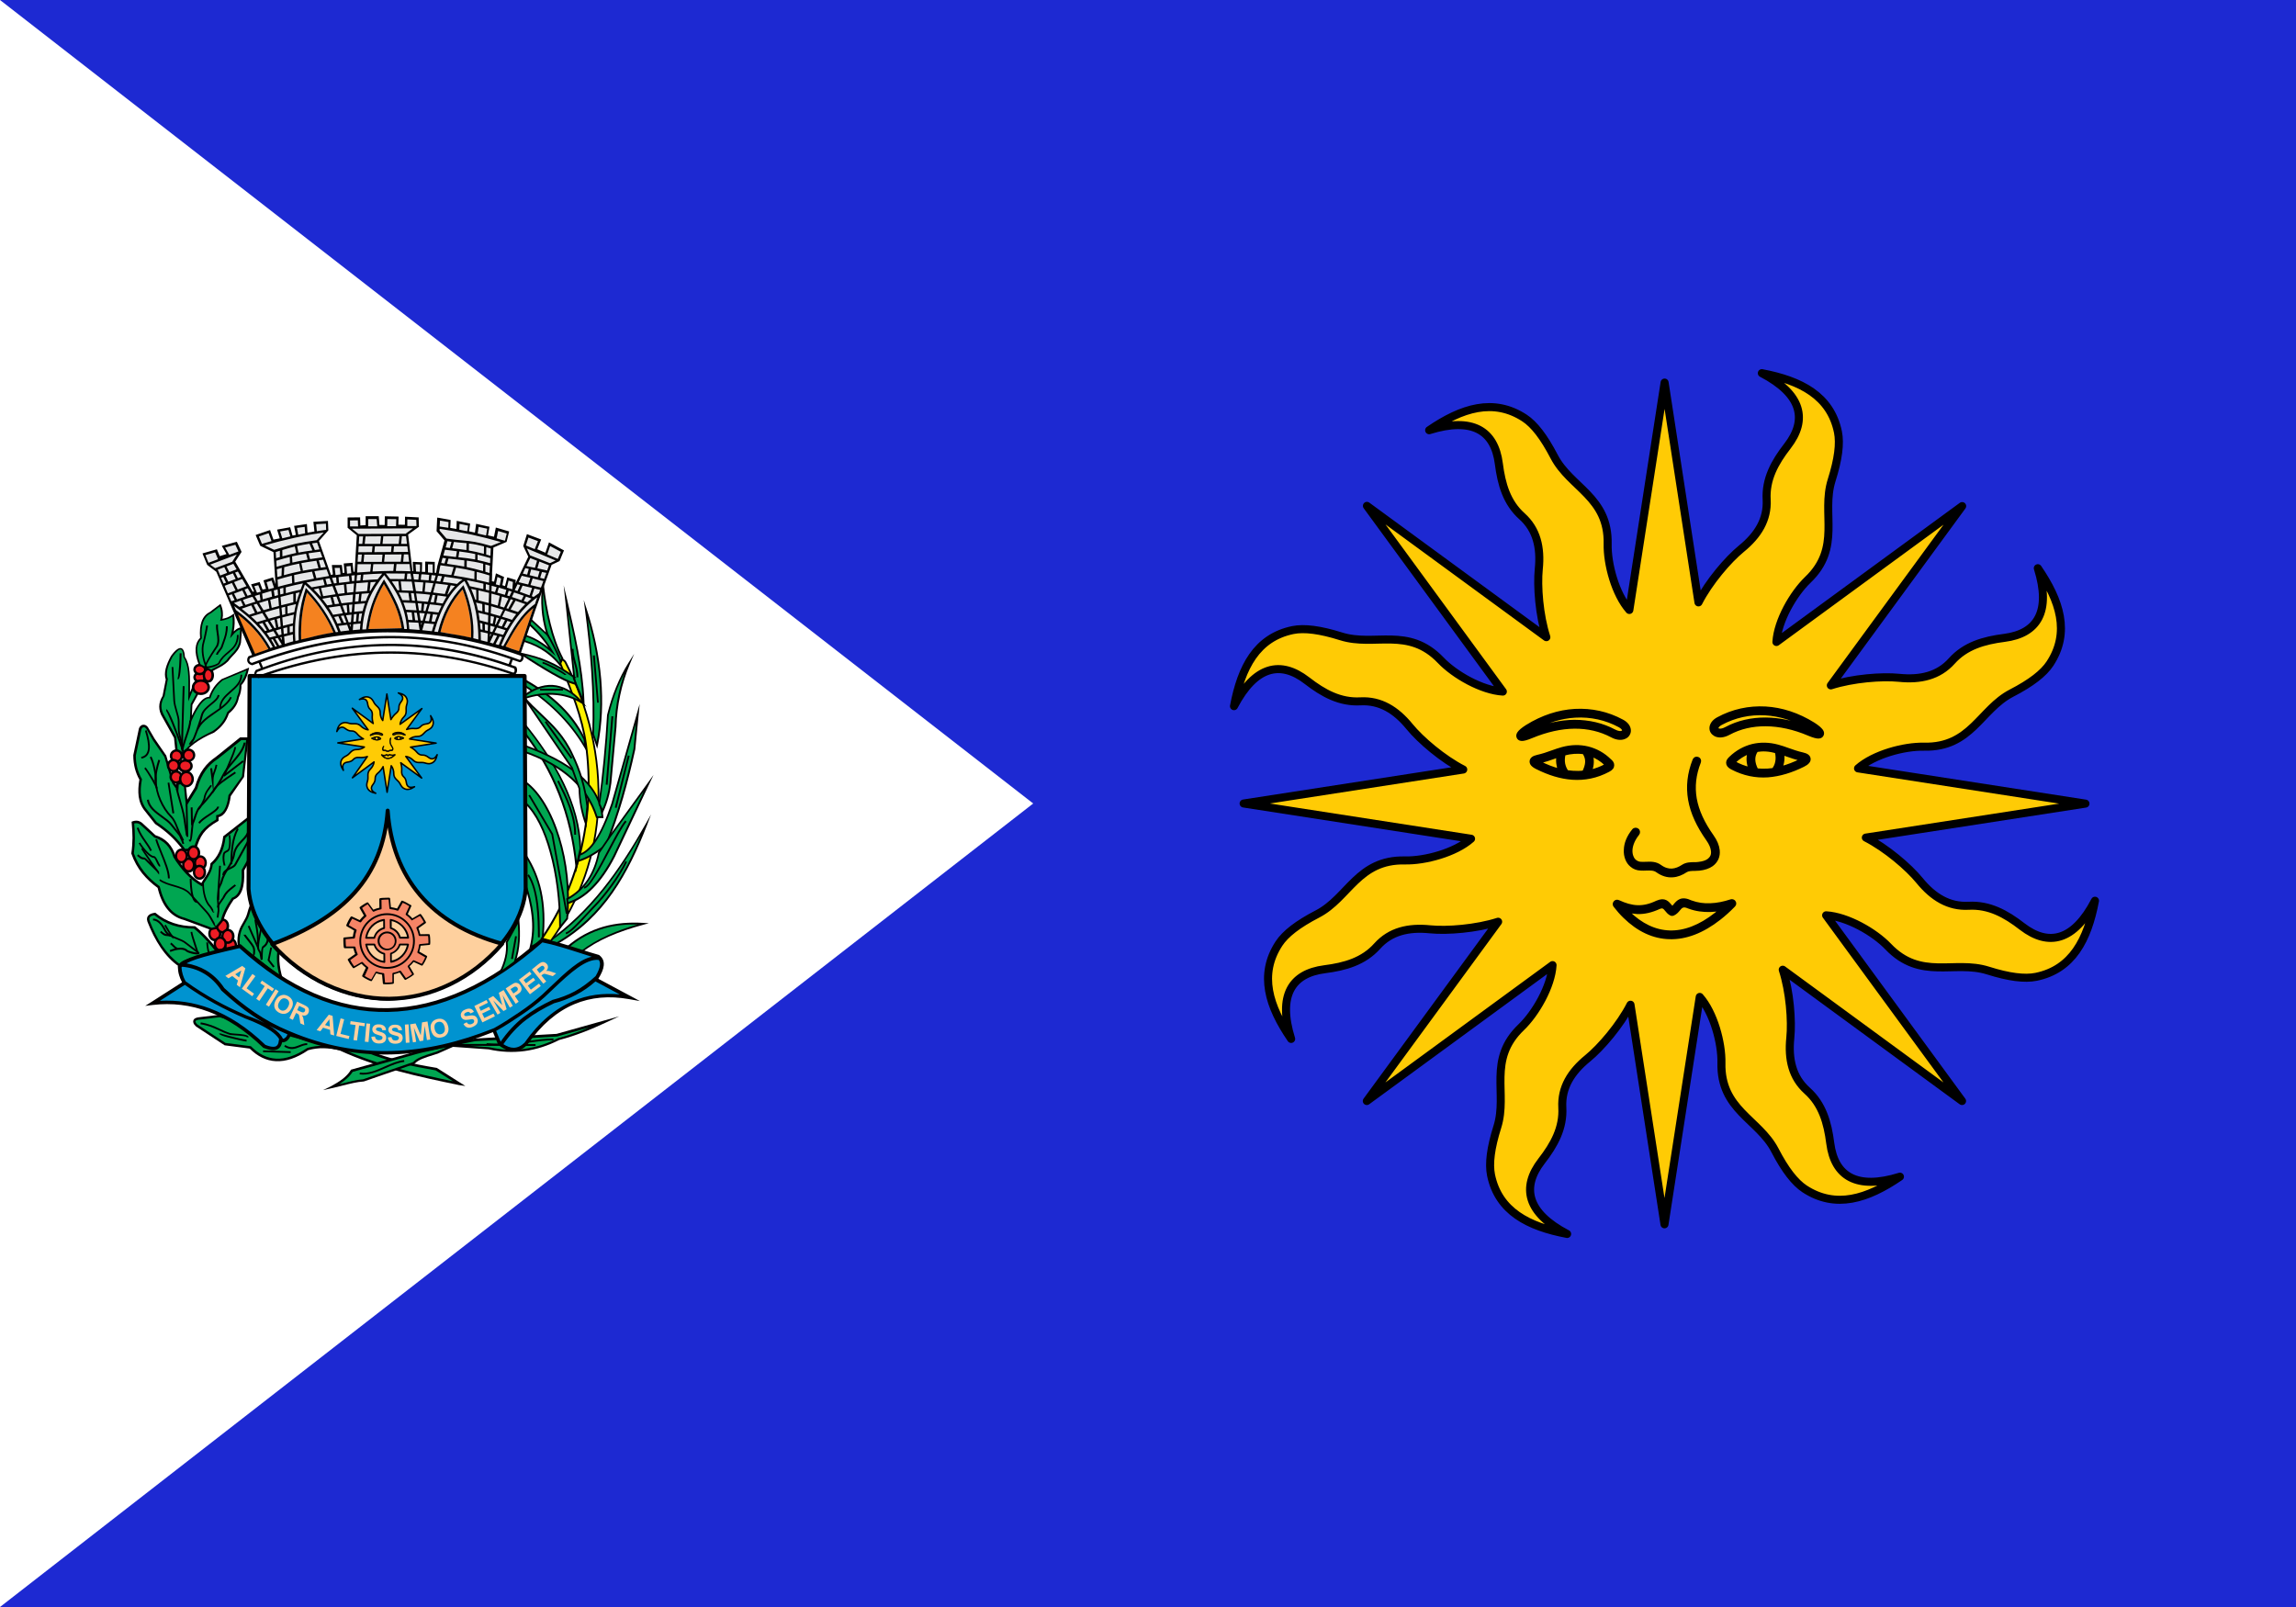 <svg enable-background="new 520 -420 2000 1400" viewBox="520 -420 2000 1400" xmlns="http://www.w3.org/2000/svg"><path d="m520-420h2000v1400h-2000z" fill="#1d29d2"/><path d="m520-420v1400l900-700z" fill="#fff"/><path d="m978.4 325.9c10.8 17.6 17.8 39.5 14 73.5l-10.2 5.6c4.6-18.3 1.5-37.2-5.1-56.3z" fill="#00a651"/><path d="m990.2 356.7c-2.4-10.9-6.3-20-11.1-28.2l-1.2 20.2c3.3 9.6 5.7 19.1 6.8 28.5 1 8.9.7 17.7-1.3 26.4l8.3-4.5c1.8-16.9 1-30.6-1.5-42.4m-11.1-31.2c5.5 8.9 10 18.8 12.6 30.9 2.6 12 3.4 26.1 1.5 43.2v.4l-.4.2-10.2 5.6-1.6.9.4-1.7c2.3-9 2.7-18.3 1.6-27.6-1-9.3-3.4-18.8-6.7-28.3l-.1-.2v-.2l1.4-22.8.2-2.5z"/><path d="m980.7 341.7c4.4 6.6 6.8 16.1 8.1 26.1 1.3 9.9 1.4 20.3 1.4 28.8h-1.6c0-8.4-.2-18.8-1.4-28.6s-3.5-19-7.8-25.4z"/><path d="m1014 405.6 12 3.9c14-11 32.6-18.8 54.4-24.6-23.7-1.4-46.2 3.1-66.4 20.7" fill="#00a651"/><path d="m1025.7 410.2-12-3.9-1.3-.4 1-.9c10.2-8.9 21-14.5 32.2-17.7s22.8-4 34.7-3.3l4.9.3-4.7 1.3c-10.8 2.9-20.9 6.3-30 10.3s-17.2 8.7-24.1 14.2l-.3.3zm-10.1-4.9 10.3 3.3c7-5.4 15.1-10.1 24.1-14.1 7.8-3.5 16.3-6.5 25.4-9.1-10-.2-19.8.7-29.2 3.4-10.7 3.1-20.9 8.3-30.6 16.5z"/><path d="m1005 401.8c40.7-23.4 61.9-61.3 77.7-103.3-22.5 39.7-48.2 76.4-85.6 102.4z" fill="#00a651"/><path d="m1053.8 357.6c-12.4 17.8-28 33.2-48.4 44.9l-.2.1h-.3l-7.9-.9-2-.2 1.7-1.2c18.6-13 34.4-28.6 48.3-45.9s25.9-36.4 37.2-56.2l4.9-8.7-3.5 9.4c-8.1 20.9-17.4 40.9-29.8 58.7m-49 43.4c20.1-11.6 35.4-26.8 47.7-44.3 10.4-14.9 18.7-31.5 25.7-48.9-9.8 16.7-20.3 32.7-32.1 47.5-13.6 16.9-28.9 32.2-46.9 45z"/><path d="m1066.2 330.9c-3 6.3-7.6 13.7-12.7 20.8-5.2 7.2-10.9 14.1-16.3 19.5-1.3 1.3-3 3.2-5.1 5.4-6.5 7.1-15.7 17.2-19.2 17.2v-1.6c2.8 0 11.7-9.7 18.1-16.6 2.1-2.3 3.9-4.3 5.1-5.5 5.3-5.3 11-12.2 16.1-19.3 5.1-7 9.6-14.3 12.6-20.6z"/><path d="m999.8 399.8c55.2-76.2 51.1-168.2 12.8-242.8-1.6-3-5.5-2.8-7.2-5.8 10.2 25.3 21.6 51.5 25 77.1 8.2 60.5-5.2 120.8-38.3 169.2z" fill="#fff200"/><path d="m1041.8 283.8c-2.1 40-15 80-41.4 116.4l-.3.4-.5-.2-7.8-2.2-1-.3.6-.9c16.5-24 28-51 34.5-79.5 6.5-28.7 7.8-58.9 3.7-89.1-3.1-22.8-12.5-46.2-21.8-69-1.1-2.7-2.1-5.3-3.2-7.9l-4.5-11.3 5.9 10.6c.7 1.3 2 1.9 3.3 2.5 1.5.8 3 1.5 4 3.3 20.1 39.2 30.8 83.2 28.5 127.2m-42.3 115.1c26-36 38.7-75.6 40.8-115.2 2.3-43.7-8.3-87.4-28.4-126.3-.7-1.3-2-1.9-3.3-2.6-.4-.2-.8-.4-1.2-.6.6 1.6 1.3 3.2 1.9 4.7 9.3 22.9 18.8 46.4 21.9 69.4 4.1 30.5 2.8 60.8-3.7 89.7-6.4 28.3-17.9 55.2-34.1 79.2z"/><path d="m1014.1 380.2c4.6-51.2-13-101.5-36.2-118.7v18.1c19.4 18.1 30.2 64.5 30.1 108.3z" fill="#00a651"/><path d="m1007.7 309.8c6.4 20.8 9.4 45.6 7.1 70.5v.2l-.1.2-6.2 7.7-1.4 1.8v-2.2c.1-22.7-2.8-46-8.3-65.8-5-18.2-12.3-33.3-21.5-41.9l-.3-.3v-.3-18.1-1.6l1.3.9c12.1 8.9 22.7 26.7 29.4 48.9m5.6 70.1c2.2-24.6-.8-49.1-7.1-69.7-6.4-21.1-16.3-38.1-27.6-47.1v16.2c9.3 8.8 16.6 24.1 21.7 42.4 5.3 19.2 8.2 41.9 8.3 64z"/><path d="m1022.2 335.1 3.5-15.8c-1-38.8-22.1-76.3-49.9-110l.6 8.3c25.8 33.1 41.4 72.1 45.8 117.5" fill="#00a651"/><path d="m1026.4 319.5-3.5 15.8-1.1 4.9-.5-5c-2.2-22.6-7.1-43.7-14.8-63.2s-18-37.5-30.9-53.9l-.1-.2v-.2l-.6-8.3-.2-2.4 1.5 1.9c13.9 16.9 26.2 34.8 35.1 53.3s14.5 37.7 15 57.3zm-4 10.7 2.4-11c-.5-19.3-6-38.2-14.8-56.5-8.5-17.7-20.1-34.8-33.3-51l.4 5.6c12.9 16.6 23.3 34.6 31 54.1 7.1 18.3 11.9 37.8 14.3 58.8z"/><path d="m1039.9 291.9h5c-2.8-29.7-29.5-48.2-68.2-62.4v5.4c33.9 11.8 55 30.8 63.2 57" fill="#00a651"/><path d="m1044.9 292.7h-5-.6l-.2-.5c-4.1-13-11.3-24.2-21.7-33.6-10.5-9.4-24.1-17.1-41-23l-.5-.2v-.5-5.4-1.1l1 .4c19.5 7.2 35.9 15.4 47.8 25.6 12 10.2 19.5 22.5 20.9 37.5l.1.8zm-4.5-1.6h3.6c-1.6-14.2-8.8-25.8-20.3-35.6-11.6-9.9-27.5-17.9-46.3-24.9v3.7c16.8 5.9 30.5 13.6 41 23.1s17.9 20.7 22 33.7z"/><path d="m1024.8 324.7-1.2 5.4c8.7-2.7 16.7-7.7 24.3-13.9 10.7-27.2 18.5-55.2 24.7-83.6l3-30.8-22.3 78.5c-9.5 28.2-19 41.4-28.5 44.4" fill="#00a651"/><path d="m1022.9 329.9 1.2-5.4.1-.5.4-.1c4.6-1.4 9.2-5.4 13.8-12.4 4.7-7.1 9.4-17.4 14.1-31.4l22.3-78.5 2.4-8.3-.8 8.6-3 30.8v.1c-3.1 14.2-6.6 28.3-10.6 42.3-4.1 14-8.7 27.8-14.1 41.4l-.1.2-.2.1c-3.8 3.1-7.7 5.9-11.8 8.3s-8.3 4.4-12.7 5.7l-1.3.4zm2.6-4.6-.8 3.6c3.8-1.3 7.5-3.1 11.1-5.2 3.9-2.3 7.7-5 11.5-8 5.3-13.5 9.9-27.3 13.9-41.1 4-13.9 7.5-28 10.6-42.2l2.1-22.1-19.9 70.2c-4.8 14.2-9.6 24.5-14.3 31.8-4.7 7.2-9.4 11.3-14.2 13z"/><path d="m1014.1 363.2.4 3.5c15.2-4.5 28.7-18.1 40.5-40.8l30-63.6-33.5 46.2-9.9 14.4c-3.7 18.4-12.5 32.2-27.5 40.3" fill="#00a651"/><path d="m1013.7 366.8-.4-3.5-.1-.5.5-.3c7.4-4 13.3-9.4 17.8-16 4.5-6.7 7.6-14.6 9.4-23.7v-.2l.1-.1 9.9-14.4 33.5-46.2 4.9-6.8-3.6 7.6-30 63.6c-5.9 11.5-12.3 20.6-19.1 27.5s-14.1 11.5-21.8 13.8l-.9.3zm1.2-3.1.2 2c7.1-2.3 13.9-6.6 20.3-13.1 6.7-6.8 13-15.8 18.8-27.1l26.5-56-28.6 39.4-9.8 14.3c-1.8 9.2-5 17.3-9.6 24.1-4.5 6.8-10.4 12.2-17.8 16.4z"/><path d="m1030.3 297.5 1.3-15c-1.9-16.7-6.4-31.4-12.9-44.6-11.2-24.6-28.3-33.8-42.5-50.7l42.1 61.8 6.4 18c.2 10.2 2 20.4 5.6 30.5" fill="#00a651"/><path d="m1032.4 282.6-1.3 15-.3 3.6-1.2-3.4c-1.8-5.1-3.2-10.2-4.1-15.4-.9-5.1-1.4-10.2-1.5-15.2l-6.4-17.8-42-61.7-8.8-12.9 10 11.9c4.7 5.6 9.7 10.3 14.8 15.1 10.2 9.6 20.3 19.2 27.8 35.7 3.2 6.7 6 13.7 8.2 21.1 2.2 7.5 3.8 15.3 4.8 23.7zm-2.6 11.1 1-11.2c-.9-8.3-2.5-16-4.7-23.4s-4.9-14.3-8.1-20.9c-7.4-16.3-17.4-25.8-27.5-35.2-2.6-2.4-5.1-4.8-7.7-7.4l36.1 53 .1.1v.1l6.4 18v.1.1c.1 5 .6 10.1 1.5 15.1.8 3.9 1.8 7.7 2.9 11.6z"/><path d="m1044.9 286.6c3.4-7.3 5.7-15.4 6.8-24.3l4.5-49.1c.4-19 4.4-37.4 11.9-55.3-8.3 13.2-14.2 28-18.4 45.2-1.5 26.2-4 52.2-7.5 77.3z" fill="#00a651"/><path d="m1049.9 275.3c-1.1 4.1-2.6 8-4.3 11.7l-.7 1.6-.7-1.6-2.8-6.2-.1-.2v-.2c1.7-12.3 3.2-24.8 4.4-37.4 1.3-13.2 2.3-26.5 3.1-39.9v-.1-.1c2.1-8.6 4.7-16.7 7.8-24.2s6.6-14.6 10.8-21.2l5-7.9-3.6 8.6c-3.7 8.9-6.6 18-8.5 27.2-2 9.2-3.1 18.5-3.3 27.9l-4.5 49.1c-.6 4.5-1.4 8.8-2.6 12.9m-5 9.4c1.4-3.2 2.5-6.4 3.5-9.9 1.1-4 2-8.2 2.5-12.6l4.5-49.1c.2-9.5 1.3-18.9 3.3-28.2 1.3-6.1 3-12.2 5.1-18.2-2.1 4-4 8.1-5.8 12.4-3 7.5-5.6 15.4-7.7 23.9-.8 13.3-1.8 26.7-3.1 39.9-1.2 12.6-2.7 25-4.4 37.2z"/><path d="m1029.1 224c-12-24.5-32.2-41-56.5-53.6l-.6 4c24.7 15.2 44.6 34 58.2 57.6z" fill="#00a651"/><path d="m1006 192.1c9.7 8.8 17.8 19.2 23.8 31.5l.1.1v.1l1.1 7.9.6 4-2-3.5c-6.8-11.7-15.1-22.3-24.8-31.8s-20.8-18-33.1-25.5l-.4-.3.1-.5.6-4 .2-1.1 1 .5c12 6.4 23.2 13.8 32.8 22.6m22.3 32.1c-6-12.1-13.9-22.2-23.4-30.9-9.3-8.5-20-15.6-31.7-21.7l-.3 2.3c12.2 7.5 23.3 16 32.9 25.5 8.9 8.7 16.6 18.2 23 28.7z"/><path d="m1027.2 192.4c-15.5-18.6-35.4-20.1-55.1-2.3 20.7-8.5 40.9-6.9 55.1 2.3" fill="#00a651"/><path d="m1023.3 189.2c-6.8-6.8-14.2-10.5-22-10.9-8.1-.4-16.6 2.6-25.2 9.4 8.8-3 17.4-4.3 25.5-3.9 7.9.3 15.2 2.2 21.7 5.4m3 1c.5.5 1 1.1 1.5 1.7l3.3 3.9-4.3-2.8c-7.2-4.6-15.8-7.3-25.3-7.7-9.1-.4-19 1.3-29.1 5.4l-4.1 1.7 3.3-3c.7-.6 1.3-1.2 2-1.8 9.4-7.8 18.8-11.4 27.8-10.9 8.9.6 17.4 5.1 24.9 13.5z"/><path d="m1040 229.4c7.8-39.2 2.6-81.6-9.8-118.8 4.6 35.8 7.8 72.2 6.4 109z" fill="#00a651"/><path d="m1043.7 171.7c1.6 19.4.9 39-2.9 57.8l-.6 2.8-.9-2.7-3.4-9.8v-.1-.1c.7-18.4.3-36.7-.9-54.8-1.2-18.2-3.2-36.2-5.5-54.1l-1-8 2.5 7.7c6.4 19.4 10.9 40.3 12.7 61.3m-3.9 54.7c3.2-17.8 3.8-36.3 2.3-54.5-1.5-18-5-35.8-10-52.8 1.8 15.1 3.4 30.3 4.4 45.6 1.2 18.1 1.7 36.4.9 54.8z"/><path d="m1028.3 191.3c-1.2-29.9-8.2-59.8-15.5-89.8l7.5 71.3z" fill="#00a651"/><path d="m1023.6 146.3c2.8 15 4.9 30 5.5 45l.2 4.2-1.7-3.9-7.9-18.5v-.1-.1l-7.5-71.3-1.2-11.7 2.8 11.5c3.4 14.9 7 29.9 9.8 44.9m3.7 40.7c-.8-13.5-2.7-27-5.2-40.5-2.1-11.1-4.6-22.1-7.2-33.2l6.3 59.3z"/><path d="m1020 169.8c-16-11.6-28.7-16.8-46.6-20.5 20.3 13.4 38.1 24 47.2 26.3 2.2.5-2.1-5.7-.6-5.8" fill="#00a651"/><path d="m997.7 155.9c7.5 3.2 14.7 7.5 22.7 13.3l1.8 1.3-1.7.1c.1.5.4 1.1.7 1.8.5 1.2 1 2.4.8 3.2-.2.7-.6 1-1.5.8-4.7-1.2-11.4-4.4-19.6-9.1-8.1-4.6-17.7-10.6-27.8-17.3l-3.5-2.3 4 .9c8.9 1.8 16.7 4.1 24.1 7.3m21.2 14.1c-7.7-5.5-14.6-9.5-21.8-12.7-6.2-2.7-12.5-4.7-19.7-6.4 8.8 5.7 17 10.8 24.2 14.9 7.8 4.4 14.3 7.6 18.8 8.8-.1-.4-.4-1.1-.7-1.7-.4-1-.8-1.9-.8-2.6 0-.1 0-.2 0-.3z"/><path d="m1009.8 153.6c-9.4-18.1-14-40.5-17-64.5-1.5 14.2-.9 28.8 4.2 44.1l-16.2-15.1v5.3c8.9 8 15.3 16.1 20 24.1-8.3-7.4-17-12.6-26.4-14.7l-1.5 4.5c12.8 3.4 24.8 9.2 34.7 21.5z" fill="#00a651"/><path d="m999.7 123.4c2.7 10.8 6.2 20.9 10.9 29.9l.2.3-.1.3-2.3 5.3-.5 1.2-.8-1c-4.9-6.1-10.3-10.5-16-13.9-5.8-3.4-11.9-5.7-18.3-7.3l-.8-.2.3-.8 1.5-4.5.2-.7.7.2c4.8 1.1 9.4 2.9 13.9 5.5 3.1 1.8 6.1 3.8 9 6.2-1.7-2.6-3.6-5.2-5.7-7.7-3.3-4-7.1-8-11.5-12l-.3-.2v-.3-5.3-1.8l1.3 1.2 14.1 13.1c-2-6.8-3.2-13.4-3.7-19.9-.6-7.4-.4-14.6.4-21.8l.7-6.9.8 6.9c1.4 11.8 3.3 23.4 6 34.2m9.3 30.2c-4.6-9-8.1-19.1-10.8-29.9-2.1-8.6-3.8-17.7-5.1-27-.2 4.6-.2 9.2.2 13.9.6 7.3 2 14.7 4.5 22.3l.9 2.9-2.2-2.1-14.9-13.7v3.1c4.3 4 8.1 7.9 11.4 11.9 3.3 4.1 6.1 8.1 8.5 12.2l2.5 4.3-3.7-3.3c-4.1-3.7-8.3-6.8-12.6-9.3-4.1-2.3-8.3-4.1-12.7-5.1l-1 3.1c6.2 1.7 12.2 4 17.9 7.3 5.6 3.3 10.9 7.5 15.6 13.3z"/><path d="m997.5 132.2c1.1 1.8 5.3 9.5 8.3 15.8 1.9 3.9 3.3 7.4 3.3 8.7h-1.6c0-1.1-1.3-4.3-3.1-8.1-3-6.3-7.2-13.9-8.3-15.6z"/><path d="m981.6 272.3 20.1 34 .1.1v.2l12.6 69.2-1.5.3-12.6-69.1-20-33.9z"/><path d="m1065.8 295.9c-3.5 4-8.9 14.2-14.6 25-8.5 16-17.6 33.2-22.5 33.2v-1.6c4 0 12.9-16.7 21.1-32.4 5.7-10.8 11.2-21.1 14.8-25.3z"/><path d="m1038 260.2h46.8v1.6h-46.8z" transform="matrix(-.242 .97 -.97 -.242 1572.038 -705.383)"/><path d="m1021.2 232.6h59.8v1.6h-59.8z" transform="matrix(-.083 .997 -.997 -.083 1370.885 -794.76)"/><path d="m1038.1 150.9 3.5 41.2-1.5.1-3.6-41.1z"/><path d="m990.5 180h19.9v1.6h-19.9z"/><path d="m992.6 156.6c1.2 0 6.9 2.6 11.9 5.3 4.6 2.5 8.8 5.2 8.8 6.1h-1.6c0-.3-3.8-2.5-8-4.8-4.8-2.6-10.1-5.1-11.1-5.1z"/><path d="m1019.6 145.3c0 4.1 1 7.9 2 11.7 1.1 4.1 2.2 8.3 2.2 13.1h-1.6c0-4.6-1.1-8.7-2.2-12.7-1.1-4-2.1-7.8-2.1-12.1z"/><path d="m986.5 223.7h39.2v1.6h-39.2z" transform="matrix(.58 .815 -.815 .58 606.006 -725.557)"/><path d="m1006.8 260 .7 1.4c6.3 12.6 14.3 28.5 14.3 45.8h-1.6c0-16.9-7.9-32.6-14.1-45.1l-.7-1.4z"/><path d="m720.8 398c2.6 0 4.7 2.5 4.7 5.5 0 3.1-2.1 5.5-4.7 5.5s-4.7-2.5-4.7-5.5 2.1-5.5 4.7-5.5" fill="#ed1c24"/><path d="m723.4 400.3c-.7-.8-1.6-1.3-2.6-1.3s-1.9.5-2.6 1.3-1.1 2-1.1 3.2c0 1.3.4 2.4 1.1 3.2s1.6 1.3 2.6 1.3 1.9-.5 2.6-1.3 1.1-2 1.1-3.2-.4-2.3-1.1-3.2m-2.6-3.3c1.6 0 3.1.8 4.1 2s1.6 2.8 1.6 4.6-.6 3.4-1.6 4.6-2.5 2-4.1 2-3.1-.8-4.1-2-1.6-2.8-1.6-4.6.6-3.4 1.6-4.6 2.5-2 4.1-2z"/><path d="m765.2 432.5c-3.2-10.3-4-20.3-1.3-29.8l-21.8-41.1c-2.1 4-4.5 9.8-5.6 14.3-2.2 8.7-9.9 12.6-8.4 27.7z" fill="#00a651"/><path d="m763.4 417.3c.3 4.9 1.2 9.9 2.8 14.9l1 3.2-2.6-2-37.2-29-.4-.4v-.4c-1-10.2 2-15.5 4.9-20.3 1.4-2.5 2.8-4.8 3.5-7.7.5-2.2 1.4-4.7 2.3-7.1 1.1-2.7 2.3-5.3 3.4-7.4l.9-1.7.9 1.7 21.8 41.1.2.4-.1.4c-1.2 4.7-1.6 9.4-1.4 14.3m-.1 12.4c-1.1-4.2-1.8-8.3-2-12.3-.3-5 .2-9.8 1.5-14.6l-20.7-39c-.8 1.7-1.6 3.5-2.4 5.4-.9 2.4-1.8 4.8-2.3 6.8-.8 3.1-2.3 5.6-3.8 8.2-2.7 4.5-5.5 9.4-4.7 18.7z"/><path d="m739.2 373.8c.3-.3 1-.8 1.8-1 .7-.2 1.5-.2 2.3.2.8.3 1.5 1 2.1 2.2.7 1.5 1.2 3.9 1.2 7.5 0 1 .8 1.8 1.3 2.3.4.4.7.7.7 1.2h-1.6c0-.2-.1.1-.3-.1-.7-.7-1.8-1.7-1.8-3.5 0-3.4-.4-5.6-1-6.8-.4-.8-.8-1.2-1.3-1.4-.4-.2-.9-.2-1.3-.1-.5.1-.9.4-1 .5z"/><path d="m730 395.7h21.5v1.6h-21.5z" transform="matrix(.399 .917 -.917 .399 808.892 -440.937)"/><path d="m748.9 381c0 4.6-.9 8.7-1.7 12.8-.8 3.9-1.6 7.8-1.6 12 0 .7.5 1.6 1 2.4.5.7.9 1.5 1 2.2l1 5.7-1.5.3-1-5.7c-.1-.4-.4-1-.8-1.6-.6-1-1.2-2-1.2-3.2 0-4.4.8-8.3 1.7-12.3.8-4 1.7-8 1.7-12.5h1.4z"/><path d="m753.3 390.2c.7 3.1 1.1 6.1.8 8.7-.4 2.8-1.7 5.1-4.5 6.9-.9.6-.8 10.1-.8 10.1h-1.6s-.1-10.5 1.5-11.5c2.3-1.5 3.4-3.5 3.7-5.8.4-2.4-.1-5.2-.7-8.2z"/><path d="m757 405.6-2.2 10.6 4.4 5.7-1.3 1-4.6-6-.2-.3.1-.4 2.3-10.9z"/><path d="m734 394.3c0 .1 1.1 1.6 2.5 3.3 2.2 2.8 5 6.3 5.4 8.2.5 1.8.3 3.6.2 4.8 0 .4-.1.8-.1 1.1h-.4v1.6c-.9 0-1.2-.6-1.2-1.6 0-.3 0-.7.1-1.2.1-1.2.2-2.8-.2-4.3-.4-1.6-3.1-5-5.2-7.6-1.6-2-2.9-3.7-2.9-4.3z"/><path d="m743.2 381.3s.1.3.2.9c.5 3 2.1 11.7 2.1 16.5 0 2.4-.5 4-1.7 4v-1.6c.1 0 .1-1 .1-2.4 0-4.7-1.5-13.2-2.1-16.2-.1-.7-.2-1.1-.2-1.2z"/><path d="m676.6 421.1c1.9-5.3 17.7-7.2 34.2-9.6-6.2-9.3-14.5-17.9-21.4-23.5-13.5-.1-24.6-3.7-34.5-11.8-4.8.6-6.6 2.7-5.5 6.3 6.4 16.5 14.9 30.1 27.2 38.6" fill="#00a651"/><path d="m707.9 413c-15.1 2.1-28.8 4.1-30.4 8.5l-.5 1.3-1.1-.8c-6.2-4.3-11.5-9.9-16-16.6-4.5-6.6-8.3-14.2-11.5-22.5v-.1c-.7-2.2-.4-3.9.8-5.2 1.1-1.3 3-2 5.6-2.4l.5-.1.3.3c4.8 4 10 6.8 15.6 8.7s11.6 2.8 18.3 2.8h.4l.3.2c3.7 3 7.8 6.9 11.8 11.3 3.5 3.8 6.9 8.1 9.8 12.5l.9 1.4-1.6.2zm-31.7 6.6c3.5-4.7 16.8-6.6 31.4-8.7l1.4-.2c-2.6-3.8-5.6-7.5-8.7-10.9-3.8-4.2-7.7-7.9-11.3-10.8-6.7-.1-12.9-1-18.6-2.9s-10.9-4.8-15.9-8.8c-1.9.3-3.1.8-3.8 1.6s-.8 1.8-.4 3.2c3.2 8.2 6.8 15.6 11.2 22.1 4.3 6.1 9.1 11.3 14.7 15.4z"/><path d="m653.3 380.3c2.9 0 5.2 1.5 7.2 3.7 1.9 2 3.4 4.7 4.5 6.9 1.4 2.7 5.5 4.4 9.4 6 2.7 1.1 5.4 2.2 7.3 3.6l12 9.2-.9 1.2-12-9.2c-1.7-1.3-4.3-2.4-7-3.4-4.3-1.7-8.6-3.5-10.3-6.7-1.1-2.1-2.5-4.6-4.2-6.5-1.7-1.8-3.7-3.2-6-3.2z"/><path d="m687.5 391.8c0 .8 1.5 6.1 3.1 10.7 1.2 3.5 2.1 6.7 2.1 6.7v1.6c-.8 0-2.3-3.6-3.6-7.7-1.6-4.7-3.1-10.3-3.1-11.2z"/><path d="m701.2 401.1c0 1.1.3 4.6 1 7.2.4 1.5.8 2.8 1.2 2.9l-.7 1.4c-.9-.4-1.5-2.1-2-4-.6-2.8-1-6.4-1-7.6h1.5z"/><path d="m692.3 409.8v.2h.3zm-24.5-2c2.7-1.1 6.2-2.2 9.4-2.2 2.5 0 4.8.6 6.5 2.3.2.2 2.9 1.1 5.4 1.6.9.2 1.8.3 2.5.3h.8l.2.2h1.3c0 .3-.1.5-.2.7-.4.5-1.1.8-2.1.8-.8 0-1.8-.2-2.8-.3-2.7-.5-5.8-1.6-6.2-2-1.4-1.4-3.3-1.9-5.4-1.9-3 0-6.2 1-8.8 2z"/><path d="m668.9 401.2c1 .4 1.9 1.3 2.7 2.2.9 1 1.9 2 2.7 2v1.6c-1.4 0-2.6-1.2-3.8-2.4-.8-.8-1.5-1.6-2.2-1.9z"/><path d="m664.4 385.6c.2.3.5.9.9 1.5 1.6 2.8 3.3 5.7 5.3 8.2.1.1.2.3.2.5v2.2l-1.4-1.7c-.1-.2-.3-.3-.4-.5-.2.1-.4.3-.6.2-1-.3-2.2-.5-2.5-.5-2.7 0-3.8-.9-5.3-2.2-.4-.3-.8-.6-1.2-1l.9-1.3c.5.4.9.7 1.3 1 1.3 1 2.2 1.8 4.3 1.8.3 0 1.1.2 2 .4-1.4-2.1-2.7-4.3-3.9-6.4-.2-.4-.5-.8-.9-1.5z"/><path d="m667.1 361.1c4.6 10.1 17.2 13.5 27.6 16.3 1.6.4 3.1.8 4.7 1.3 1.2.3 2.3 1 3.3 1.8s1.8 1.6 2.5 2.3l2.5 2.7-1.2 1-2.4-2.7c-.7-.7-1.5-1.5-2.4-2.2-.8-.7-1.8-1.2-2.8-1.5-1.4-.4-3-.8-4.7-1.3-10.8-2.9-23.8-6.4-28.6-17.2z"/><ellipse cx="707.1" cy="393.3" fill="#ed1c24" rx="4.7" ry="5.5"/><ellipse cx="707.1" cy="393.3" fill="none" rx="4.7" ry="5.5" stroke="#000" stroke-miterlimit="22.926" stroke-width=".374"/><path d="m707.1 387.8c2.6 0 4.7 2.5 4.7 5.5 0 3.1-2.1 5.5-4.7 5.5s-4.7-2.5-4.7-5.5 2.1-5.5 4.7-5.5" fill="#ed1c24"/><path d="m709.7 390.1c-.7-.8-1.6-1.3-2.6-1.3s-1.9.5-2.6 1.3-1.1 2-1.1 3.2c0 1.3.4 2.4 1.1 3.2s1.6 1.3 2.6 1.3 1.9-.5 2.6-1.3 1.1-2 1.1-3.2-.4-2.4-1.1-3.2m-2.6-3.3c1.6 0 3.1.8 4.2 2 1 1.2 1.6 2.8 1.6 4.6s-.6 3.4-1.6 4.6c-1.1 1.2-2.5 2-4.2 2s-3.1-.8-4.1-2-1.6-2.8-1.6-4.6.6-3.4 1.6-4.6c1-1.3 2.5-2 4.1-2z"/><path d="m713.8 381.1c2.6 0 4.7 2.5 4.7 5.5 0 3.1-2.1 5.5-4.7 5.5s-4.7-2.5-4.7-5.5c-.1-3 2.1-5.5 4.7-5.5" fill="#ed1c24"/><path d="m716.3 383.4c-.7-.8-1.6-1.3-2.6-1.3s-1.9.5-2.6 1.3-1.1 2-1.1 3.2c0 1.3.4 2.4 1.1 3.2s1.6 1.3 2.6 1.3 1.9-.5 2.6-1.3 1.1-2 1.1-3.2c.1-1.2-.4-2.4-1.1-3.2m-2.5-3.3c1.6 0 3.1.8 4.2 2 1 1.2 1.6 2.8 1.6 4.6s-.6 3.4-1.6 4.6-2.5 2-4.2 2-3.1-.8-4.1-2-1.6-2.8-1.6-4.6.6-3.4 1.6-4.6c1-1.3 2.5-2 4.1-2z"/><path d="m718.5 390.2c2.6 0 4.7 2.5 4.7 5.5 0 3.1-2.1 5.5-4.7 5.5s-4.7-2.5-4.7-5.5 2.1-5.5 4.7-5.5" fill="#ed1c24"/><path d="m721 392.5c-.7-.8-1.6-1.3-2.6-1.3s-1.9.5-2.6 1.3-1.1 2-1.1 3.2c0 1.3.4 2.4 1.1 3.2s1.6 1.3 2.6 1.3 1.9-.5 2.6-1.3 1.1-2 1.1-3.2-.3-2.4-1.1-3.2m-2.5-3.4c1.6 0 3.1.8 4.2 2 1 1.2 1.6 2.8 1.6 4.6s-.6 3.4-1.6 4.6c-1.1 1.2-2.5 2-4.2 2s-3.1-.8-4.1-2-1.6-2.8-1.6-4.6.6-3.4 1.6-4.6 2.5-2 4.1-2z"/><path d="m711.8 396.8c2.6 0 4.7 2.5 4.7 5.5s-2.1 5.5-4.7 5.5-4.7-2.5-4.7-5.5 2.1-5.5 4.7-5.5" fill="#ed1c24"/><path d="m714.4 399.2c-.7-.8-1.6-1.3-2.6-1.3s-1.9.5-2.6 1.3-1.1 2-1.1 3.2c0 1.3.4 2.4 1.1 3.2s1.6 1.3 2.6 1.3 1.9-.5 2.6-1.3 1.1-2 1.1-3.2c0-1.3-.4-2.4-1.1-3.2m-2.6-3.4c1.6 0 3.1.8 4.1 2s1.6 2.8 1.6 4.6-.6 3.4-1.6 4.6-2.5 2-4.1 2-3.1-.8-4.1-2-1.6-2.8-1.6-4.6.6-3.4 1.6-4.6 2.5-2 4.1-2z"/><path d="m920 524.2c-35.3-7.3-70.5-14.8-104.1-30.3-9.5-2.2-18.9-2.7-27.8 0-20.3 13.8-36.7 12.1-50.1-1.4l-21.9-2.8-24.8-16.3c-3.7-3.6-2.1-5.9 3.1-6.2l16.9-2c32.9 8.9 65.8 17.9 98.6 26.8l29.6 3.8c19.6 8.1 40 12.2 60.5 15.7z" fill="#00a651"/><path d="m801.8 491.1h.8l-91.4-24.9-16.7 2h-.1c-1.4.1-2.5.3-3.3.7-.4.2-.7.4-.8.7-.1.2-.1.5.1.9.2.6.7 1.3 1.5 2l24.5 16.1 21.7 2.8h.4l.3.3c6.5 6.5 13.7 10.2 21.8 10.6s17.1-2.6 27-9.3l.1-.1h.2c4.4-1.3 9.1-1.9 13.9-1.8m65.7 20c15.6 4.2 31.3 7.6 47 10.9l-15-9.5c-10.2-1.8-20.4-3.7-30.5-6.1-10.1-2.5-20.1-5.5-29.9-9.6l-20.2-2.6c16 7.1 32.2 12.5 48.6 16.9zm52.3 14.2c-17.7-3.7-35.4-7.4-52.8-12.1s-34.6-10.5-51.4-18.2c-4.7-1.1-9.3-1.7-13.8-1.8s-8.9.5-13.3 1.7c-10.3 7-19.6 10-28.1 9.6s-16.1-4.2-22.9-11l-21.5-2.8h-.2l-.2-.1-24.8-16.3-.1-.1-.1-.1c-1.1-1-1.8-2-2.1-2.9s-.3-1.7 0-2.5c.3-.7.9-1.3 1.7-1.7 1-.5 2.4-.8 4.1-.9l16.9-2h.2.2l98.6 26.8 29.5 3.8h.1.1c9.8 4 19.7 7.1 29.8 9.5 10.1 2.5 20.3 4.4 30.5 6.1h.2l.2.1 20 12.7 4.8 3z"/><path d="m694.9 470.7c7.2 1.2 11.8 3.3 16.4 5.5 2.9 1.3 5.7 2.7 9.2 3.8.6.2 2.5.3 4.6.5 4.9.3 11.5.8 11.5 3.2h-1.6c0-1-5.7-1.4-10-1.7-2.3-.2-4.2-.3-5-.5-3.6-1.2-6.5-2.5-9.4-3.9-4.6-2.1-9-4.2-16-5.3z"/><path d="m768.4 490.4c4.9 3.1 8.5 1.6 12.2.2 2.2-.9 4.5-1.8 7-1.8v1.6c-2.3 0-4.3.8-6.4 1.7-4 1.6-8 3.2-13.6-.3z"/><path d="m749.2 495.1 24 .7v1.6l-24.1-.8z"/><path d="m712.2 480.3c0 .1 3.1 1 6.9 2 6.3 1.7 14.6 3.5 15.7 3.5v1.6c-1.2 0-9.6-1.8-16-3.5-4.5-1.2-8-2.5-8-3.5z"/><path d="m808.7 527.3c7.5-4 14.2-8.4 17.8-14.4l57-15.9 4.4-1.1 45.9-10 71.4-4.1 42.2-11.8c-12.6 5.9-25.7 11.3-40.3 15.2-19.9 10.1-40.2 12.8-61 8.1l-31.4-2.2-13.8 6.1c-9.7 3.1-16.5 4.9-20.3 9l-44 15.2c-7.8.4-17.4 3.5-27.9 5.9" fill="#00a651"/><path d="m734.1 474c4.5 3.3 9.5 6.5 14.5 8.8s10.2 3.8 15.3 3.8v1.6c-5.3 0-10.7-1.5-15.9-3.9s-10.2-5.6-14.8-8.9z"/><path d="m833.5 514.4c7.2 1.1 14.5-2.1 21.8-5.4 5.5-2.4 11.1-4.9 16.7-5.5l.2 1.6c-5.4.6-10.8 3-16.3 5.4-7.5 3.3-15 6.6-22.7 5.5z"/><path d="m819.7 521.6c-1.3 1-2.7 2-4.2 2.9.8-.2 1.7-.4 2.5-.6 6.8-1.7 12.9-3.3 18.2-3.6l43.6-15c3.6-3.8 9.5-5.7 17.7-8.2l2.8-.9 8.8-3.9-21 4.6-4.4 1.1-56.5 15.8c-1.9 2.9-4.5 5.5-7.5 7.8m102.2-32.1h21.9l.1-.7c14 1.1 25.9-.6 36.8-2.1 7.5-1 14.5-2 21.4-2v1.6c-6.8 0-13.8 1-21.2 2-3.3.5-6.7.9-10.2 1.3h15.8v1.6l-57-.1 16.4 1.2h.1.1c20.6 4.6 40.7 2 60.3-8h.1.1c7.3-1.9 14.1-4.3 20.8-6.8 2-.8 4-1.6 5.9-2.4l-28 7.9h-.1-.1l-71.3 4.1zm-113.7 36.9c3.7-2 7.2-4.1 10.2-6.4 2.9-2.3 5.4-4.8 7.1-7.7l.2-.4.4-.1 56.9-15.9 4.4-1.1 45.9-10h.1.1l71.3-4.1 42.1-11.8 12.5-3.5-11.8 5.5c-6.3 2.9-12.8 5.8-19.5 8.3-6.7 2.6-13.6 4.9-20.9 6.8-20 10.2-40.5 12.9-61.5 8.2l-31.1-2.2-13.5 6h-.1c-1.7.6-2.3.7-2.8.9-8.1 2.5-13.8 4.3-17 7.8l-.2.2-.2.1-44 15.2h-.1-.2c-5.1.3-11.3 1.8-18 3.5-3 .8-6.2 1.6-9.6 2.3l-7.5 1.7z"/><path d="m704.5 389.3-23.8-8.8c-11.6-2.8-18.9-12.4-22.5-27.7-10.3-7.4-18.3-16.8-22.7-29.3 1.3-9 1.1-17.9.3-26.8 3.1-1.2 5.8-.5 8.2 1.9l11 10.1c8.6 2.6 14.3 8.5 17.1 17.7 6.5 10.6 14.3 19 23.7 24.5 2.9-6 7.9-10.1 8.6-18 6.3-5.3 10-13.2 11.2-23.6l26.6-20.8-3 36.7-7.4 13.2c.7 14.1-2.2 22.3-8.8 24.7-4.3 6.3-7.9 12.6-9.3 18.9l-5.5 6.6z" fill="#00a651"/><path d="m681 379.6 23.5 8.7 2.9-.7 5.1-6.1c.7-3.2 2-6.3 3.6-9.5s3.6-6.4 5.8-9.6l.2-.3.3-.1c3-1.1 5.1-3.5 6.5-7.3 1.4-4 1.9-9.4 1.6-16.3v-.3l.1-.3 7.3-13 2.8-34.1-24.3 19.1c-.6 5.1-1.8 9.7-3.7 13.6s-4.3 7.3-7.4 9.9c-.6 5.3-3 8.9-5.3 12.5-1.2 1.8-2.4 3.5-3.3 5.5l-.5 1-1-.6c-4.8-2.8-9.2-6.3-13.2-10.5s-7.6-9-10.9-14.3l-.1-.1v-.1c-1.3-4.4-3.4-8.1-6.1-10.9s-6.2-4.8-10.3-6.1l-.2-.1-.2-.2-11-10.1c-1-1.1-2.2-1.8-3.3-2-1-.2-2-.2-3 .1.4 4.2.6 8.5.6 12.7 0 4.5-.3 8.9-.9 13.3 2.2 6 5.2 11.3 8.9 16 3.8 4.8 8.3 8.9 13.3 12.5l.3.2.1.4c1.8 7.5 4.4 13.5 8 18.1s8.2 7.6 13.8 9zm23.1 10.7-23.8-8.8c-6-1.5-10.9-4.7-14.7-9.5-3.8-4.7-6.5-10.9-8.3-18.5-5.1-3.7-9.6-7.9-13.5-12.7-3.9-4.9-7.1-10.5-9.3-16.9l-.1-.3v-.3c.7-4.4.9-8.9 1-13.3 0-4.4-.3-8.9-.7-13.3l-.1-.8.7-.3c1.8-.7 3.4-.8 5-.5 1.6.4 3 1.2 4.4 2.6l10.7 9.9c4.4 1.4 8 3.5 11 6.6 2.9 3 5.1 6.9 6.6 11.6 3.2 5.2 6.7 9.8 10.6 13.9 3.6 3.8 7.5 7 11.8 9.6.9-1.7 1.9-3.2 2.9-4.7 2.3-3.5 4.6-7 5-12v-.4l.3-.3c3-2.6 5.4-5.7 7.2-9.5s3-8.3 3.6-13.4v-.4l.4-.3 26.6-20.8 1.9-1.5-.2 2.4-3 36.7v.2l-.1.2-7.3 12.9c.3 7-.2 12.6-1.7 16.8-1.5 4.3-4 7.1-7.4 8.5-2.1 3-4 6.1-5.5 9.1-1.6 3.1-2.8 6.1-3.5 9.2l-.1.2-.2.2-5.5 6.6-.2.3-.3.1-3.6.8-.3.1z"/><path d="m857.2 450c59.1-1 117.1-47 120.7-95.6l-.9-185.5h-119.8-119.8l-.9 185.5c3.6 48.6 61.7 94.6 120.7 95.6" style="fill:#0093d0;stroke:#000;stroke-width:3.459;stroke-linecap:round;stroke-linejoin:round;stroke-miterlimit:10"/><path d="m676.5 422.1c5.3-6.2 15.7-9.2 52.5-17.7 85.7 78.1 175.4 72.1 263.1-5 16.3 3.3 32.6 9.5 48.9 14.2 5 3.8 4.3 9.7-2.1 19.9l29.1 15.5c-34.4-6-65.1 4.8-90.1 40.4-6.6 6.6-14.2 6.6-22.7 0l-5-12c-59.3 24-118.7 28-178 2.8-1.2 4.7-3.7 6.9-7.8 6.4-.8 7.9-6.4 8.1-14.2 5-31.4-30.3-63.9-41.4-97.1-37.6l27.7-17.7c-2.7-4.6-4.1-9.4-4.3-14.2" fill="#0093d0"/><path d="m694 166c2.5 0 4.6 1.8 4.6 4s-2.1 4-4.6 4-4.6-1.8-4.6-4 2.1-4 4.6-4" fill="#ed1c24"/><path d="m696.6 168c-.7-.6-1.6-.9-2.6-.9s-1.9.3-2.6.9c-.6.5-1 1.2-1 2s.4 1.5 1 2c.7.6 1.6.9 2.6.9s1.9-.3 2.6-.9c.6-.5 1-1.2 1-2s-.4-1.5-1-2m-2.6-3c1.5 0 2.9.5 3.9 1.4 1.1.9 1.7 2.2 1.7 3.6s-.7 2.7-1.7 3.6-2.4 1.4-3.9 1.4-2.9-.5-3.9-1.4c-1.1-.9-1.7-2.2-1.7-3.6s.7-2.7 1.7-3.6 2.4-1.4 3.9-1.4z"/><path d="m709 77.5-8-6-3.5-8.5 10.5-3 2.5 6 8-2.5-4-7 11-3 3.5 7.5-5.5 8.5 16.1 27.5 3-1-2.5-6 5.5-1.5 2.5 6.5 5-1-2.2-7.5 6.4-2 2.7 8.1 1.2-.6-2-31.6-11.6-5.5-3.4-8 10.5-3.6 2.9 8.2 7.5-1.5-2.3-7.6 9.3-1.7 2.1 7.4 4.8-1.1-1.5-7.8 8.9-1.3.5 7.5 8.2-1.3-.9-8.4 10.6-.6.3 6.9-8.4 9.3 11 31.1 3.5-1-1-7.9h6.6l.8 7 3.6-.2-.7-8.2 5.6-.4.7 7.5 2.9.5 2-33.6-8-6.5v-7.5l8.9-.1.3 7.1 6.7-.4v-7.8h9.4l.5 7.5 6.5.1.1-7.7 9.9.2-.3 7 7.8.1.1-7.1 9.9.5.2 6.8-9.4 6.8 4 33.3 2.8.2-.5-8.2 6.1.3-.2 8.5 5-.1v-8.8l6.2.2v9.4l3 .5 1.3-6.8 6.5-23-7-8.1.5-10.3 9.5 1.7-.3 6.9 7.5 1.3.3-7 9.5 1.9-.9 6.7 7.1 1.5 1-7.6 9.6 2.1-1.3 7.5 7.2 1.7 1.6-7.9 9.5 2.8-1.9 7.6-12 4.8-1.6 31 4 .7 1.5-6.9 5.1 2.3-1.5 7.3 4.2 1.4 1.9-7.5 5.6 1.7-.6 7.8 13.9-28.8-4.4-9.4 2.8-9 10.4 3.9-3.4 8.4 9.1 3.9 3-8.8 11.2 6-3.3 8-6.9 3.3-27.7 77c-76.7-25.6-153.2-28.5-231.1 3.1z" fill="#e6e7e8"/><path d="m742.2 150.3 11.5-4.9c-3.8-6.7-8.1-12.6-13-17.9-4.3-4.6-9-8.8-14.1-12.7z" fill="#f58220"/><path d="m960.5 143.3 11.4 4.3 12.7-37.9c-10.5 8.6-17 20.5-24 33.2z" fill="#f58220"/><path d="m782.3 137.5c4.5-1.3 9.1-2.5 13.8-3.6s9.4-2 14.3-2.8c-2.8-6.6-6.1-12.7-10-18.5-3.8-5.7-8.1-11.1-13-16.3-2.1 6.8-3.5 13.6-4.3 20.4-.9 6.9-1.1 13.8-.8 20.8" fill="#f58220"/><path d="m903.7 130.6 26.6 5c.3-6.9-.1-13.8-1.4-20.9-1.2-6.9-3.2-14-5.9-21.1-9.2 9.9-15.6 22.2-19.3 37" fill="#f58220"/><path d="m841 128 28.9-.7c-1-6.8-2.9-13.1-5.5-19.4-2.6-6.2-6-12.4-10-19.1-3.7 6.3-6.5 12.4-8.7 18.7-2.1 6.5-3.6 13.2-4.7 20.5" fill="#f58220"/><path d="m757.1 402.5c27.4 30.7 64.8 47.9 102 47.6 36-.3 71.8-17.1 98.3-47.9-62.2-17-95.5-57.8-99.7-116-4.2 58.2-38.7 93.2-100.6 116.3" style="fill:#fed09e;stroke:#000;stroke-width:3.459;stroke-linecap:round;stroke-linejoin:round;stroke-miterlimit:10"/><path d="m720.4 307.2c.2.4.7 3.5.6 6.9 0 2-.3 4-.8 5.7-.5 1.6-1.6 2.2-2.7 2.7-.8.4-1.6.8-1.8 1.9-.7 3.8.1 7.2.5 8.7.1.5.2.8.2.9h-1.6s0-.2-.1-.6c-.4-1.6-1.3-5.2-.5-9.3.3-1.8 1.5-2.4 2.7-3 .8-.4 1.6-.8 2-1.8.5-1.5.7-3.4.7-5.2.1-3.1-.3-5.9-.5-6.2z"/><path d="m644.3 318.9c1 1.7 4 6.1 7 10.5 2.9 4.3 5.9 8.4 7.1 9.9l-.1.1c.2.2.3.4.3.4v2.2l-1.4-1.7c-.3-.3-.6-.8-1-1.3-1.3-1.2-3.8-3.7-6-5.9l-4.3-4.3c-2.6 0-3.8-.9-5.3-2.2-.4-.3-.8-.7-1.2-1l.9-1.3c.5.4.9.7 1.3 1 1.3 1 2.2 1.8 4.3 1.8.5 0 2.7 2 5.2 4.5-.3-.5-.7-1-1-1.4-3.1-4.4-6.1-9-7.1-10.6z"/><path d="m640.6 300.9c1.7 4.8 4.3 8.4 6.7 11.9 1.8 2.6 3.6 5.1 5 8l-1.4.7c-1.4-2.8-3.1-5.3-4.9-7.8-2.5-3.6-5.1-7.3-6.9-12.3z"/><path d="m642.2 314c.8 1.7 3.6 5.5 6.5 8.4 2 2 4 3.4 5.3 3.4 1.5 0 2.6 2.3 3.7 4.5.8 1.6 1.5 3.2 1.8 3.2v1.6c-1.3 0-2.2-2-3.2-4.1-.8-1.8-1.7-3.6-2.2-3.6-1.8 0-4.2-1.7-6.4-3.9-3.1-3-6-7.1-6.9-8.9z"/><path d="m656.8 311c1 3.4 2.7 7.5 4.4 11.8 3.2 7.8 6.7 16.3 6.7 22.4h-1.6c0-5.8-3.4-14.1-6.5-21.8-1.8-4.4-3.5-8.5-4.5-12z"/><path d="m707.2 385.9c-.1.1-.3.3-.4.4h.4zm-47.7-39.9c3.4 2.4 7.7 3.7 12 4.9 5.4 1.6 10.7 3.2 14.2 7l14.8 16.1c2.2 2.2 4.8 7 6.3 9.8.5 1 .2 1.8.6 1.8.2 0 .1.2 0 .3v.4h.8c0 .5-.3.8-.8.8-.6 0-1.1-1-2-2.6-1.5-2.7-3.9-7.4-6-9.5l-14.8-16.2c-3.2-3.5-8.3-5-13.5-6.5-4.4-1.3-8.9-2.6-12.4-5.2z"/><path d="m686.9 345.5c0 2.5.2 9.8 1.6 14.8.8 2.7 1.8 4.7 3.3 4.7v1.6c-2.4 0-3.9-2.5-4.8-5.8-1.5-5.2-1.7-12.6-1.7-15.2z"/><path d="m705.8 373.8c-.1.1-.3.3-.4.4h.4zm-8.2-24.2c0 3.6.5 7.9 1.7 11.7.9 3.1 2.3 5.9 4.1 7.7.7.7 1.6 2.3 2.3 3.5.3.6-.2 1 .2 1 .2 0 .1.2 0 .3v.4h.8c0 .6-.3.8-.8.8s-1-.8-1.5-1.8c-.6-1.1-1.5-2.6-2-3.1-2.1-2.1-3.5-5.1-4.5-8.4-1.2-4-1.7-8.5-1.7-12.2z"/><path d="m712.4 334.3-1.9 28.2c0 1.8.1 3.6.3 5.4.1 1.9.3 3.7.3 5.5v.1l-.8 6-1.5-.2.8-6c0-1.8-.1-3.6-.3-5.4-.1-1.9-.3-3.7-.3-5.5l1.9-28.2z"/><path d="m737.9 302.1c-.8 5.2-3.7 8.1-6.6 11.1s-5.8 6-6.6 11.3c-.8 4.8-3.2 8.8-5.7 12.8-2.1 3.4-4.1 6.8-5 10.5-.3 1.3-.8 2.4-1.4 3.5-.7 1.4-1.4 2.8-1.4 4.3l-.3 8.5h-1.6l.3-8.5c0-1.9.8-3.5 1.5-5 .5-1 1-2 1.2-3.1.9-4 3.1-7.5 5.2-11 2.4-3.8 4.8-7.8 5.5-12.2.9-5.8 4-9 7-12.2 2.7-2.8 5.4-5.6 6.2-10.3z"/><path d="m727.9 302.3c-2.4 4.2-3.8 9.4-4.6 14.8s-1 11-1 15.8h-1.6c0-4.8.2-10.5 1-16 .8-5.6 2.3-11 4.8-15.4z"/><path d="m737.5 312.2-11.8 21.4c-.9 1.6-2.9 2.6-5 3.6-2.6 1.3-5.4 2.6-5.4 5.2h-1.6c0-3.6 3.2-5.1 6.2-6.6 1.8-.9 3.6-1.8 4.3-3l11.8-21.4z"/><path d="m725.6 351.6c-.9.7-1.6 1.3-2.2 1.8-3.9 3-5.9 4.7-8 8.9-.2.4-.6 1-1.3 1.9-1.4 1.8-3.4 4.7-3.4 5.7h-.1v1.4c-1 0-1.5-.5-1.5-1.4 0-1.5 2.3-4.6 3.7-6.6.6-.8 1.1-1.4 1.1-1.5v-.1c2.2-4.6 4.3-6.3 8.4-9.5.7-.6 1.5-1.2 2.2-1.7z"/><path d="m684.3 328.1c2.6 0 4.7 2.5 4.7 5.5 0 3.1-2.1 5.5-4.7 5.5s-4.7-2.5-4.7-5.5 2.1-5.5 4.7-5.5" fill="#ed1c24"/><path d="m686.9 330.4c-.7-.8-1.6-1.3-2.6-1.3s-1.9.5-2.6 1.3-1.1 2-1.1 3.2c0 1.3.4 2.4 1.1 3.2s1.6 1.3 2.6 1.3 1.9-.5 2.6-1.3 1.1-2 1.1-3.2-.4-2.4-1.1-3.2m-2.6-3.3c1.6 0 3.1.8 4.1 2s1.6 2.8 1.6 4.6-.6 3.4-1.6 4.6-2.5 2-4.1 2-3.1-.8-4.1-2-1.6-2.8-1.6-4.6.6-3.4 1.6-4.6c1-1.3 2.5-2 4.1-2z"/><path d="m694.5 326.1c2.6 0 4.7 2.5 4.7 5.5 0 3.1-2.1 5.5-4.7 5.5s-4.7-2.5-4.7-5.5 2.1-5.5 4.7-5.5" fill="#ed1c24"/><path d="m697.1 328.4c-.7-.8-1.6-1.3-2.6-1.3s-1.9.5-2.6 1.3-1.1 2-1.1 3.2c0 1.3.4 2.4 1.1 3.2s1.6 1.3 2.6 1.3 1.9-.5 2.6-1.3 1.1-2 1.1-3.2-.4-2.3-1.1-3.2m-2.6-3.3c1.6 0 3.1.8 4.1 2s1.6 2.8 1.6 4.6-.6 3.4-1.6 4.6-2.5 2-4.1 2-3.1-.8-4.2-2c-1-1.2-1.6-2.8-1.6-4.6s.6-3.4 1.6-4.6c1.1-1.3 2.6-2 4.2-2z"/><path d="m693.8 334.4c2.6 0 4.7 2.5 4.7 5.5 0 3.1-2.1 5.5-4.7 5.5s-4.7-2.5-4.7-5.5 2-5.5 4.7-5.5" fill="#ed1c24"/><path d="m696.3 336.7c-.7-.8-1.6-1.3-2.6-1.3s-1.9.5-2.6 1.3-1.1 2-1.1 3.2c0 1.3.4 2.4 1.1 3.2s1.6 1.3 2.6 1.3 1.9-.5 2.6-1.3 1.1-2 1.1-3.2c.1-1.2-.4-2.4-1.1-3.2m-2.5-3.4c1.6 0 3.1.8 4.1 2s1.6 2.8 1.6 4.6-.6 3.4-1.6 4.6-2.5 2-4.1 2-3.1-.8-4.2-2c-1-1.2-1.6-2.8-1.6-4.6s.6-3.4 1.6-4.6c1.1-1.2 2.5-2 4.2-2z"/><path d="m709.4 294.5v-3.4c5.7-1.1 9.3-7.1 10.6-17.8l11.8-16.3 3.8-33h-5.7l-20.9 16.6c-7.9 5.3-14.5 13-18 26.2l-8.2 13.3-1.9-18.2-6.2.7-.3 4.3-3.4-4.6-6.8-23.2-10.3-14.8-5.7-9.9c-2-2.7-5-2.1-6.1.8l-4.9 23.2c0 7.8 1.8 14.8 5.3 20.9-1.9 10.5-1.4 20 4.6 27l8.7 11c9.8 6.5 17.7 13.5 24.9 23.6l9-.5c3.4-12.8 7.5-18.9 19.7-25.9" fill="#00a651"/><path d="m710.4 291.9v2.6.6l-.5.3c-6 3.4-9.9 6.6-12.8 10.5s-4.7 8.5-6.4 14.7l-.2.7h-.8l-9 .5h-.6l-.3-.5c-3.5-5-7.3-9.2-11.3-13-4.1-3.8-8.4-7.1-13.3-10.4l-.1-.1-.1-.1-8.7-11c-3.1-3.7-4.8-7.9-5.5-12.7-.6-4.6-.3-9.5.6-14.8-1.7-3-3-6.3-3.9-9.7-.9-3.6-1.4-7.3-1.4-11.4v-.1-.1l4.9-23.2v-.1c.4-1.1 1-1.9 1.7-2.4.5-.4 1.1-.7 1.8-.8s1.3 0 1.9.2c.9.3 1.7 1 2.5 1.9v.1l5.7 9.8 10.2 14.8.1.1v.2l6.8 23 1.6 2.1.1-1.4v-.9l.9-.1 6.2-.7 1-.1.1 1 1.6 15.2 6.5-10.6c1.8-6.7 4.4-12 7.5-16.3s6.9-7.7 10.9-10.4l20.8-16.7.3-.2h.4 5.7 1.2l-.1 1.2-3.8 33v.3l-.2.2-11.4 16.5c-.7 5.4-2 9.6-3.8 12.7-1.7 3-4 4.9-6.8 5.6m-2.1 2v-2.8-.9l.9-.2c2.6-.5 4.7-2.1 6.3-4.8 1.7-2.8 2.9-6.9 3.5-12.2v-.3l.2-.2 11.6-16.1 3.6-31.6h-4.2l-20.6 16.5h-.1c-3.9 2.6-7.4 5.7-10.4 9.9-3 4.1-5.5 9.3-7.2 15.7v.1l-.1.1-8.2 13.3-1.6 2.6-.3-3.1-1.7-16.9-4.3.5-.2 3.4-.2 2.8-1.7-2.3-3.4-4.6-.1-.2-.1-.2-6.8-23-10.2-14.7v-.1l-5.6-9.8c-.5-.6-1-1-1.5-1.2-.3-.1-.6-.1-.9-.1s-.6.2-.8.4c-.4.3-.7.8-1 1.4l-4.9 23c0 3.8.5 7.4 1.3 10.7.9 3.4 2.2 6.6 3.9 9.5l.2.3-.1.4c-1 5.2-1.3 10-.7 14.5.6 4.4 2.2 8.3 5 11.6l8.6 10.9c4.9 3.3 9.3 6.7 13.4 10.5 4 3.8 7.7 7.9 11.3 12.8l7.6-.4c1.7-6.1 3.6-10.7 6.6-14.7 3-3.7 7-7 12.9-10.5z"/><path d="m647.7 216.1c2.1 6.6 3.2 12.2 2.7 16.5-.5 4.5-2.7 7.5-7.2 8.3l-.3-1.5c3.7-.7 5.5-3.1 6-6.9.4-4-.6-9.5-2.6-15.8z"/><path d="m651.9 239c1.3 2.6 2.5 6.4 3.3 10.2.9 4.1 1.4 8.3 1.4 11.6 0 5 1.4 10.6 3.7 15.9 2.4 5.5 5.7 10.6 9.3 14.2 2.6 2.6 4 6.2 5.4 9.7.6 1.6 1.3 3.2 2 4.7l3.3 6.6-1.4.7-3.3-6.6c-.8-1.5-1.4-3.1-2-4.8-1.3-3.4-2.7-6.8-5.1-9.2-3.8-3.8-7.2-9-9.6-14.7-2.3-5.4-3.8-11.2-3.8-16.5 0-3.2-.5-7.3-1.4-11.2-.8-3.8-1.9-7.3-3.2-9.8z"/><path d="m646.8 248.5c1.3 1.5 4.4 6.3 6.9 10.5 2 3.4 3.6 6.6 3.6 7.8h-1.6c0-.9-1.5-3.8-3.3-7-2.4-4.2-5.4-8.8-6.7-10.3z"/><path d="m649.7 276.6c.6 6 6.6 10.4 12.1 14.4 3.2 2.3 6.2 4.5 8.1 6.9l7.2 9.2c.4.5.8 1.3 1.1 2.2.3.8.6 1.5.8 1.7l.1.1.1.2 1.3 3.6-1.5.5-1.3-3.5c-.4-.5-.7-1.3-1-2.1s-.6-1.5-.8-1.7l-7.3-9.2c-1.8-2.2-4.7-4.4-7.8-6.6-5.8-4.2-12.1-8.8-12.8-15.5z"/><path d="m667.5 261.7 4.3 26.7-1.6.3-4.2-26.7z"/><path d="m659.5 242.3c-1 3.1-1.8 6.1-2.4 9.1s-.9 6.1-.9 9.5h-1.6c0-3.5.3-6.7.9-9.8s1.4-6.1 2.4-9.2z"/><path d="m685.5 311.6s.1 0 0 0zm48.6-84.6c-1.4 6.6-6 11.9-10.5 17.2-3.2 3.7-6.3 7.4-8.3 11.4-2 4.2-5.2 9-8.6 13.7-4 5.4-8.3 10.5-11.7 13.9-2.1 2.1-3.4 5.9-4.5 9.5-.6 1.8-1.2 3.6-1.9 5.1-.1.3-.2 1.7-.4 3.5-.4 4.6-1 11.6-2.3 11.9-.7.2-1.2-.3-1.5-1.6l1.2-.3c.2-1.5.7-6.5 1-10.1.2-2 .3-3.6.4-3.9v-.1c.6-1.4 1.2-3.1 1.8-4.9 1.3-3.8 2.6-7.8 4.9-10.1 3.3-3.3 7.6-8.4 11.5-13.7 3.4-4.6 6.5-9.4 8.4-13.4 2.1-4.2 5.3-8 8.5-11.7 4.4-5.2 8.9-10.3 10.2-16.5z"/><path d="m693.7 284.3h.2s-.1-.1-.1-.2m-.2 0c-.1 0-.1 0-.2-.1zm.2 0s-.1 0-.2 0l.1.1m-.1-.1-.1.1zm0 .1-.2.1zm11-19.6c-.6.9-1.2 1.6-1.7 2.3-2.1 2.8-3.6 4.8-4.1 8.9-.1.6-2.2 5.1-3.7 7.6-.3.5-.6 1-.9 1.3-.6.7-1.1.9-1.6.4-.2-.2-.3-.5-.3-.8h1.1l.1-.1-.1-.1c-.2-.1-.4-.2-.4-.3.2-.3.5-.7.8-1.1 1.4-2.3 3.4-6.5 3.5-7 .6-4.4 2.2-6.6 4.4-9.6.5-.7 1.1-1.5 1.7-2.3z"/><path d="m725.5 253.6c-.5.4-1.2.8-2.1 1.4-5.2 3.5-16.4 10.8-16.4 14.1h-1.6c0-4.1 11.6-11.8 17.1-15.4.9-.6 1.7-1.1 2.1-1.4z"/><path d="m679.6 290.3h15.5v1.6h-15.5z" transform="matrix(.021 1 -1 .021 963.773 -402.325)"/><path d="m692.7 296.8c1.2-2.3 5-4.9 8.7-7.3 3.9-2.6 7.8-5.2 7.8-6.8h1.6c0 2.5-4.2 5.3-8.5 8.1-3.5 2.3-7.1 4.8-8.1 6.7z"/><path d="m683.3 280.3.7 28.7h-1.6l-.6-28.7z"/><path d="m674.7 266.9c.8 3.5 1.8 7 2.8 10.4 1.5 5.2 3 10.4 3.8 15.3l2.3 15.2-1.6.2-2.3-15.2c-.7-4.8-2.2-10-3.7-15.1-1-3.5-2.1-7.1-2.9-10.5z"/><path d="m704.8 249.2.6 4.9c.3-.9.6-1.8.9-2.7.6-1.7 1.2-3.4 1.5-5.2l1.5.2c-.3 2-.9 3.8-1.6 5.6-.9 2.3-1.7 4.6-1.7 7.5v12.2l-1.6-12.1-1.3-10.2z"/><path d="m725.6 230.8c0 2.3-2.7 8.8-5.2 14.6-2 4.6-3.7 8.8-3.7 9.8h-1.6c0-1.3 1.8-5.7 3.9-10.4 2.4-5.7 5.1-12 5.1-14z"/><path d="m712.7 248.3h21.2v1.6h-21.2z" transform="matrix(-.794 .608 -.608 -.794 1449.159 7.531)"/><path d="m688.6 317.5c2.6 0 4.7 2.5 4.7 5.5s-2.1 5.5-4.7 5.5-4.7-2.5-4.7-5.5 2.1-5.5 4.7-5.5" fill="#ed1c24"/><path d="m691.2 319.8c-.7-.8-1.6-1.3-2.6-1.3s-1.9.5-2.6 1.3-1.1 2-1.1 3.2c0 1.3.4 2.4 1.1 3.2s1.6 1.3 2.6 1.3 1.9-.5 2.6-1.3 1.1-2 1.1-3.2-.4-2.4-1.1-3.2m-2.6-3.4c1.6 0 3.1.8 4.2 2 1 1.2 1.6 2.8 1.6 4.6s-.6 3.4-1.6 4.6c-1.1 1.2-2.5 2-4.2 2s-3.1-.8-4.2-2c-1-1.2-1.6-2.8-1.6-4.6s.6-3.4 1.6-4.6c1.1-1.2 2.6-2 4.2-2z"/><path d="m678 320.3c2.6 0 4.7 2.5 4.7 5.5 0 3.1-2.1 5.5-4.7 5.5s-4.7-2.5-4.7-5.5 2.1-5.5 4.7-5.5" fill="#ed1c24"/><path d="m680.6 322.5c-.7-.8-1.6-1.3-2.6-1.3s-1.9.5-2.6 1.3-1.1 2-1.1 3.2c0 1.3.4 2.4 1.1 3.2s1.6 1.3 2.6 1.3 1.9-.5 2.6-1.3 1.1-2 1.1-3.2-.4-2.3-1.1-3.2m-2.6-3.3c1.6 0 3.1.8 4.2 2 1 1.2 1.6 2.8 1.6 4.6s-.6 3.4-1.6 4.6c-1.1 1.2-2.5 2-4.2 2s-3.1-.8-4.1-2-1.6-2.8-1.6-4.6.6-3.4 1.6-4.6 2.5-2 4.1-2z"/><path d="m681.4 242.5c3 0 5.4 2.1 5.4 4.8s-2.4 4.8-5.4 4.8-5.4-2.1-5.4-4.8 2.4-4.8 5.4-4.8" fill="#ed1c24"/><path d="m684.6 244.6c-.8-.7-1.9-1.1-3.1-1.1s-2.4.4-3.2 1.1-1.2 1.6-1.2 2.6.5 1.9 1.2 2.6c.8.7 1.9 1.1 3.2 1.1s2.3-.4 3.1-1.1 1.2-1.6 1.2-2.6-.5-1.9-1.2-2.6m-3.2-3.2c1.8 0 3.4.6 4.5 1.7 1.2 1.1 2 2.5 2 4.2 0 1.6-.7 3.1-2 4.2-1.2 1-2.8 1.7-4.5 1.7-1.8 0-3.4-.6-4.5-1.7-1.2-1.1-2-2.5-2-4.2 0-1.6.7-3.1 2-4.2 1.1-1.1 2.7-1.7 4.5-1.7z"/><path d="m680.4 236c3.6-6.2 12-12.3 25.1-18.5 6.4-4.2 10.7-9.7 13-16.6 4.4-3.7 7.7-8 8.7-13.7 1.2-2.8 2.3-6 2.2-10.8 3.3-3.5 5.3-8.2 6.5-13.7l-22.4 9.4c-5 4.2-8.6 8.7-10.8 15.6-5.5-.5-11.1 7.2-16.6 19.8l.7-13.7 8.7-15.9-5.8-2.9-5 12.3c0-13.6 1-27.2-4.3-34.6-.6-8.3-3.4-10.9-10.8-.7-4.1 7.5-6.4 14.6-4.4 20l-2.8 14.6c-3.8 6-3.8 12 0 18l10.1 18 1.4 13.7z" fill="#00a651"/><path d="m689.8 227.4c-4.1 3-7 6-8.8 9l-.2.4h-.4l-6.6.3h-.7l-.1-.7-1.4-13.5-10-17.9c-2-3.1-2.9-6.3-2.9-9.4s1-6.2 2.9-9.3l2.8-14.3c-1-2.8-.9-6-.1-9.5.9-3.5 2.5-7.2 4.6-11 3.9-5.4 6.8-7.3 8.8-6.9 2.1.5 3.1 3.4 3.4 7.8 4.7 6.7 4.5 17.7 4.4 29.4v1.5l3.5-8.5.3-.8.8.4 5.8 2.9.7.4-.4.7-8.6 15.7-.5 9.5c2.2-4.6 4.5-8.4 6.7-11.2 2.7-3.4 5.5-5.3 8.3-5.3 1.1-3.3 2.6-6 4.3-8.5 1.9-2.6 4-4.8 6.6-6.9l.1-.1h.1l22.4-9.4 1.4-.6-.3 1.5c-.6 2.8-1.4 5.4-2.5 7.8-1 2.3-2.3 4.3-3.9 6 .1 2.4-.2 4.3-.6 6.1s-1 3.3-1.6 4.7c-.5 2.9-1.6 5.5-3.1 7.8s-3.4 4.3-5.6 6.1c-1.2 3.5-2.8 6.6-5 9.3-2.2 2.8-5 5.3-8.2 7.5h-.1c-6.8 2.9-12.1 6-16.3 9m-9.8 7.9c1.9-3 4.9-6.1 9-9.1 4.2-3.1 9.6-6.2 16.2-9.3 3.1-2 5.7-4.4 7.8-7.1s3.7-5.7 4.8-9.1l.1-.2.2-.2c2.1-1.8 4-3.7 5.5-5.9 1.4-2.2 2.5-4.6 2.9-7.3v-.1-.1c.6-1.4 1.2-2.8 1.6-4.5s.6-3.6.5-6v-.3l.2-.2c1.6-1.7 2.8-3.7 3.9-5.9.8-1.8 1.5-3.8 2.1-6l-20.8 8.7c-2.4 2-4.5 4.1-6.2 6.5-1.8 2.4-3.2 5.2-4.3 8.6l-.2.6h-.6c-2.5-.2-5 1.5-7.6 4.7-2.7 3.4-5.4 8.4-8.2 14.6l-1.7 3.9.2-4.3.7-13.7v-.2l.1-.2 8.3-15.2-4.3-2.2-4.7 11.5-1.5 3.7v-4c0-1.8 0-3.7.1-5.5.1-11.5.3-22.4-4.2-28.7l-.1-.2v-.2c-.3-3.8-1-6.3-2.3-6.6-1.4-.3-3.6 1.5-7.1 6.2-2 3.7-3.6 7.2-4.4 10.5-.8 3.2-.9 6.2.1 8.8l.1.2v.2l-2.8 14.6v.2l-.1.1c-1.8 2.9-2.7 5.8-2.7 8.6s.9 5.7 2.7 8.6l10.1 18 .1.1v.2l1.4 13z"/><path d="m678.2 149.1c0 .7-.2 10-1 16.4-.4 3.7-1.2 6.5-2.4 6.5v-1.6c.2 0 .5-2.2.8-5.1.7-6.3.9-15.5.9-16.2z"/><path d="m673.7 233.8c2.6 0 4.7 2.1 4.7 4.8s-2.1 4.8-4.7 4.8-4.7-2.1-4.7-4.8 2.1-4.8 4.7-4.8" fill="#ed1c24"/><path d="m676.3 235.9c-.7-.7-1.6-1.1-2.6-1.1s-2 .4-2.6 1.1c-.7.7-1.1 1.6-1.1 2.7 0 1 .4 2 1.1 2.6.7.7 1.6 1.1 2.6 1.1s2-.4 2.6-1.1c.7-.7 1.1-1.6 1.1-2.6 0-1.1-.4-2-1.1-2.7m-2.6-3.1c1.6 0 3 .7 4.1 1.7s1.7 2.5 1.7 4.1-.7 3.1-1.7 4.1-2.5 1.7-4.1 1.7-3-.7-4.1-1.7c-1-1.1-1.7-2.5-1.7-4.1s.6-3.1 1.7-4.1c1.1-1.1 2.5-1.7 4.1-1.7z"/><path d="m673.4 252.1c2.6 0 4.7 2.1 4.7 4.8s-2.1 4.8-4.7 4.8-4.7-2.1-4.7-4.8c-.1-2.7 2.1-4.8 4.7-4.8" fill="#ed1c24"/><path d="m676 254.2c-.7-.7-1.6-1.1-2.6-1.1s-1.9.4-2.6 1.1-1.1 1.6-1.1 2.7c0 1 .4 2 1.1 2.7s1.6 1.1 2.6 1.1 2-.4 2.6-1.1c.7-.7 1.1-1.6 1.1-2.7s-.4-2-1.1-2.7m-2.6-3.2c1.6 0 3 .7 4.1 1.7 1.1 1.1 1.7 2.5 1.7 4.1s-.6 3.1-1.7 4.1c-1 1.1-2.5 1.7-4.1 1.7s-3-.7-4.1-1.7c-1.1-1.1-1.7-2.5-1.7-4.1s.6-3.1 1.7-4.1c1-1 2.5-1.7 4.1-1.7z"/><path d="m682.4 252.5c3 0 5.4 2.8 5.4 6.2s-2.4 6.2-5.4 6.2-5.4-2.8-5.4-6.2 2.4-6.2 5.4-6.2" fill="#ed1c24"/><path d="m685.5 255c-.8-.9-1.9-1.4-3.1-1.4s-2.3.5-3.1 1.4-1.3 2.2-1.3 3.7.5 2.7 1.3 3.7c.8.9 1.9 1.5 3.1 1.5s2.3-.5 3.1-1.5c.8-.9 1.3-2.2 1.3-3.7s-.5-2.8-1.3-3.7m-3.1-3.5c1.8 0 3.4.8 4.6 2.2 1.1 1.3 1.9 3.1 1.9 5 0 2-.7 3.7-1.9 5s-2.8 2.2-4.6 2.2-3.5-.8-4.6-2.2c-1.2-1.3-1.9-3.1-1.9-5 0-2 .7-3.7 1.9-5 1.2-1.4 2.8-2.2 4.6-2.2z"/><path d="m671.1 242.1c2.6 0 4.7 2.1 4.7 4.8s-2.1 4.8-4.7 4.8-4.7-2.1-4.7-4.8c-.1-2.6 2.1-4.8 4.7-4.8" fill="#ed1c24"/><path d="m673.7 244.3c-.7-.7-1.6-1.1-2.6-1.1s-2 .4-2.6 1.1c-.7.7-1.1 1.6-1.1 2.7 0 1 .4 2 1.1 2.7s1.6 1.1 2.6 1.1 2-.4 2.6-1.1c.7-.7 1.1-1.6 1.1-2.7s-.5-2.1-1.1-2.7m-2.6-3.2c1.6 0 3 .7 4.1 1.7 1 1.1 1.7 2.5 1.7 4.1s-.6 3.1-1.7 4.1c-1.1 1.1-2.5 1.7-4.1 1.7s-3-.7-4.1-1.7c-1-1.1-1.7-2.5-1.7-4.1s.6-3.1 1.7-4.1c1-1.1 2.5-1.7 4.1-1.7z"/><path d="m671 161.1 1.5 29.2c.1 2.6 1 5.8 1.9 8.8 1 3.4 2 6.8 2 9.7v1.9c0 3.7-.1 7.5 1 10.7v.1c.3.8.6 1.8.8 2.5l1.5 7.2-1.5.3-1.5-7.2c-.2-.7-.5-1.7-.7-2.4v-.1c-1.1-3.4-1.1-7.3-1.1-11.2 0-.5 0-.9 0-1.9 0-2.7-.9-5.9-1.9-9.2-.9-3.2-1.8-6.4-2-9.2l-1.5-29.2z"/><path d="m651.8 204.4h55.2v1.6h-55.2z" transform="matrix(-.028 1 -1 -.028 903.422 -468.288)"/><path d="m664.9 197.8c1.2.2 3.7 5.3 6.3 11.7 4.2 10.3 9 24.3 9 25.2l-1.6.1c0-.9-4.8-14.5-8.9-24.7-2.4-5.9-4.5-10.7-5-10.7z"/><path d="m731 167.8c0 6.9-4.8 11-9.5 15.2-4.5 3.9-9 7.8-9 14h-1.5c0-6.9 4.8-11 9.5-15.2 4.5-3.9 9-7.8 9-14z"/><path d="m711.2 185.6c-.5 3.2-3.6 5.7-6.8 8.3-3.3 2.7-6.8 5.5-7.8 9.5-.2.6-.4 1.7-.8 3-.3 1-.7 2.2-1.1 3.5.3-.3.5-.7.8-1 2.8-3.1 6.8-5.9 11-8.7 5.9-4 11.8-8.2 14-13.1l1.4.6c-2.4 5.4-8.5 9.6-14.6 13.8-4 2.8-8 5.5-10.7 8.5-2.3 2.5-3.6 5-4.6 7.5-.3.9-.7 1.8-1 2.7-.5 1.2-1 2.4-1.4 3.4-.1.2-.2.3-.2.5s0 .1-.1.2c-1.4 2.8-2.8 4.7-3.9 4.4l-.9-.3.4-.8c.4-.8 1.3-1.9 2-2.8.5-.6 1-1.2 1-1.2v-.1c.7-1.4 1.2-2.8 1.7-4.2.3-.8.6-1.6.9-2.3 1.4-3.9 2.8-8.1 3.7-11 .4-1.3.7-2.3.8-2.9 1.1-4.4 4.9-7.4 8.4-10.3 3-2.4 5.8-4.7 6.2-7.4z"/><path d="m686.6 207.6c0 3.7-1.9 9.3-3.7 14.7-1.7 5-3.3 9.9-3.3 12.7h-1.6c0-3.1 1.6-8.1 3.3-13.2 1.8-5.3 3.6-10.8 3.6-14.2z"/><path d="m684.3 233.1c2.6 0 4.7 2.1 4.7 4.8s-2.1 4.8-4.7 4.8-4.7-2.1-4.7-4.8 2.1-4.8 4.7-4.8" fill="#ed1c24"/><path d="m687 235.3c-.7-.7-1.6-1.1-2.6-1.1s-2 .4-2.6 1.1c-.7.7-1.1 1.6-1.1 2.7 0 1 .4 2 1.1 2.7s1.6 1.1 2.6 1.1 2-.4 2.6-1.1c.7-.7 1.1-1.6 1.1-2.7-.1-1.1-.5-2.1-1.1-2.7m-2.7-3.2c1.6 0 3 .7 4.1 1.7s1.7 2.5 1.7 4.1-.7 3.1-1.7 4.1-2.5 1.7-4.1 1.7-3-.7-4.1-1.7-1.7-2.5-1.7-4.1.7-3.1 1.7-4.1c1.1-1.1 2.5-1.7 4.1-1.7z"/><path d="m695 172.9c3.8 0 6.8 2.6 6.8 5.8s-3 5.8-6.8 5.8-6.8-2.6-6.8-5.8 3-5.8 6.8-5.8" fill="#ed1c24"/><path d="m699.1 175.4c-1-.9-2.5-1.4-4.1-1.4s-3.1.5-4.1 1.4c-1 .8-1.6 2-1.6 3.3s.6 2.4 1.6 3.3 2.5 1.4 4.1 1.4 3.1-.5 4.1-1.4c1-.8 1.6-2 1.6-3.3s-.6-2.4-1.6-3.3m-4.1-3.5c2.1 0 4.1.7 5.5 1.9 1.5 1.2 2.4 3 2.4 4.9s-.9 3.6-2.4 4.9c-1.4 1.2-3.4 1.9-5.5 1.9s-4.1-.7-5.5-1.9c-1.5-1.2-2.4-3-2.4-4.9s.9-3.6 2.4-4.9c1.4-1.2 3.3-1.9 5.5-1.9z"/><path d="m701.5 162.9c2.1 0 3.8 2.4 3.8 5.4s-1.7 5.4-3.8 5.4-3.8-2.4-3.8-5.4 1.7-5.4 3.8-5.4" fill="#ed1c24"/><path d="m703.3 165.1c-.5-.7-1.2-1.1-1.9-1.1s-1.4.4-1.9 1.1c-.6.8-.9 1.9-.9 3.2s.4 2.4.9 3.2c.5.7 1.2 1.1 1.9 1.1s1.4-.4 1.9-1.1c.6-.8.9-1.9.9-3.2s-.3-2.4-.9-3.2m-1.8-3.2c1.4 0 2.7.8 3.6 2 .8 1.1 1.3 2.7 1.3 4.4s-.5 3.3-1.3 4.4c-.9 1.3-2.1 2-3.6 2-1.4 0-2.7-.8-3.6-2-.8-1.1-1.3-2.7-1.3-4.4s.5-3.3 1.3-4.4c.9-1.2 2.2-2 3.6-2z"/><path d="m694 159.3c2.5 0 4.6 1.8 4.6 4s-2.1 4-4.6 4-4.6-1.8-4.6-4 2.1-4 4.6-4" fill="#ed1c24"/><path d="m696.6 161.3c-.7-.6-1.6-.9-2.6-.9s-1.9.3-2.6.9c-.6.5-1 1.2-1 2s.4 1.5 1 2c.7.6 1.6.9 2.6.9s1.9-.3 2.6-.9c.6-.5 1-1.2 1-2s-.4-1.5-1-2m-2.6-3c1.5 0 2.9.5 3.9 1.4 1.1.9 1.7 2.2 1.7 3.6s-.7 2.7-1.7 3.6-2.4 1.4-3.9 1.4-2.9-.5-3.9-1.4c-1.1-.9-1.7-2.2-1.7-3.6s.7-2.7 1.7-3.6 2.4-1.4 3.9-1.4z"/><path d="m694 159.2 10 5.2c4.6-2.9 9.2-4.1 13.8-8.7 3.7-5.3 9.3-8.3 11.1-15.9l1-12.5c-2.7.4-5.3 2.3-8 5.5 1.5-5.7 1.8-11.3 1-17-2.9 2.2-6.4 3.6-10.4 4.2 1.1-4.3.7-8.5-1-12.8l-8.6 6.6c-6.3 3.1-9 10.5-8 22.2-4.5 4.3-5.4 11.6-.9 23.2" fill="#00a651"/><path d="m703.7 165.1-10-5.2-.3-.1-.1-.3c-2.3-5.9-3.2-10.8-2.9-14.7s1.6-6.8 3.9-9.1c-.5-5.8 0-10.5 1.3-14.2 1.4-3.9 3.7-6.6 7.1-8.3l8.6-6.5.8-.6.4.9c.9 2.2 1.5 4.4 1.6 6.6.2 1.8.1 3.7-.3 5.5 1.5-.3 3-.7 4.3-1.2 1.7-.7 3.2-1.5 4.6-2.6l1.1-.8.2 1.3c.7 4.8.5 9.6-.4 14.3.7-.7 1.4-1.3 2.1-1.8 1.4-1 2.9-1.6 4.3-1.8l1-.2-.1 1-1 12.5v.1c-1.2 5.3-4.2 8.4-7.2 11.5-1.4 1.5-2.8 3-4 4.7l-.1.1c-3.2 3.1-6.3 4.7-9.4 6.3-1.5.8-3 1.5-4.5 2.5l-.4.2zm-9.1-6.5 9.4 4.8c1.4-.9 2.9-1.6 4.3-2.3 3-1.5 6-3 9-6 1.3-1.8 2.7-3.3 4.2-4.8 2.8-2.9 5.6-5.9 6.8-10.7l.9-11.3c-.9.3-1.8.7-2.7 1.3-1.3.9-2.5 2.1-3.8 3.7l-2.3 2.8.9-3.5c1.3-5.1 1.7-10.2 1.2-15.4-1.2.8-2.5 1.5-3.9 2-1.8.7-3.7 1.2-5.8 1.5l-1.1.2.3-1.1c.5-2 .7-4.1.5-6.2-.1-1.7-.5-3.5-1.1-5.2l-7.8 6h-.1-.1c-3 1.5-5.1 4-6.4 7.5-1.3 3.6-1.7 8.2-1.2 13.9v.4l-.3.3c-2.1 2-3.4 4.7-3.7 8.3-.1 3.7.7 8.3 2.8 13.8z"/><path d="m701.2 125.1c-.1 1-.8 4.5-1.5 7.8-.6 2.7-1.2 5.3-1.6 6.6-2 6.4-.3 13.9 1.1 18.2 2.4-5.1 8-13.4 9-14.9l.1-.2c1.6-3.2 1.1-6.9.5-10.7-.4-2.6-.8-5.2-.5-7.9l1.6.2c-.2 2.5.1 5 .5 7.5.6 4 1.2 8-.7 11.7l-.2.2c-1.1 1.6-8.2 12-9.6 16 .1.3.2.6.3.9.1.2.1.4.2.6l.3.7-.7.3c-1 .3-1.5 0-1.8-.7-.1-.3 0-.8.2-1.5-1.4-3.9-4.2-13.1-1.7-20.9.4-1.2 1-3.8 1.5-6.5.7-3.3 1.3-6.6 1.4-7.6z"/><path d="m699.4 161h.5c-.1-.1-.1-.3-.2-.4zm28.5-27.9c0 8.6-4.2 12-8.6 15.8-2.9 2.4-5.9 4.9-7.8 9-.7 1.5-4.8 3.1-8 3.8-1 .2-2 .4-2.7.4-.9.1-1.6 0-2-.3-.3-.2-.4-.5-.4-.8h1.1l.3-.4h.9c.7 0 1.5-.2 2.5-.4 2.9-.6 6.5-1.9 7-2.9 2.1-4.4 5.2-7 8.2-9.5 4.2-3.5 8-6.7 8-14.6z"/><path d="m718.4 125.5c0 5.8-1.3 9.3-2.9 13.9-.4 1.2-.9 2.5-1.4 4-.3 1.2-1.3 2.4-2.3 3.7s-2 2.5-2 3.3h-1.6c0-1.3 1.2-2.8 2.3-4.2.9-1.1 1.8-2.3 2.1-3.2.5-1.5.9-2.8 1.4-4 1.6-4.4 2.8-7.9 2.8-13.4h1.6z"/><path d="m763.1 485.1c-1.5-2.4-4-4.8-7.4-7.1-5.2-3.6-12.5-7.1-21.5-10.5h-.1c-9.1-3.9-18.3-8.3-27.4-13.3-8.7-4.8-17.3-10.2-25.7-16.2l-21.7 13.9c14.7-.8 29.3 1.3 43.7 6.7 16.3 6.1 32.4 16.5 48.2 31.7 3.5 1.4 6.4 2 8.4 1.5 1.8-.5 3-2.1 3.3-5.3zm-12.7-13.8c-3.5-2-6.8-4.1-10.1-6.3-9.7-6.5-18.6-13.9-27.2-21.8l-.2-.1-.1-.2c-4.2-6.4-9.3-11.3-15.1-14.7-5.7-3.4-12.1-5.4-19-6-.2.2-.4.4-.6.6.1 2.1.5 4.1 1.1 6.2.6 2 1.4 4 2.5 5.9 8.6 6.3 17.5 11.8 26.4 16.8 9 5 18.1 9.3 27 13.1 5.9 2 11 4.2 15.3 6.5zm20 9.8c-5.5-2.3-10.7-4.8-15.8-7.5 1 .6 1.9 1.2 2.8 1.8 4.5 3.1 7.6 6.3 9.1 9.6.8-.1 1.4-.4 1.9-.9.9-.6 1.5-1.6 2-3zm180.5-5.7c7.5-4.2 14.8-9 21.7-13.7 7.1-4.8 13.8-9.9 19.8-15.3 2.5-2.3 5-4.7 7.3-6.9 13.2-12.6 25-23.8 35.8-26-3.8-1.2-7.6-2.4-11.3-3.6-10.6-3.4-21.2-6.8-31.7-8.9-44.5 39-89.6 59.7-134.5 60.6-43.7.8-87.1-17.2-129.4-55.6-17.9 4.1-29.4 7-37.1 9.5-3.9 1.3-6.8 2.5-9 3.8 6 1 11.7 3 16.9 6 6.2 3.7 11.6 8.8 16 15.5 8.4 7.8 17.2 15 26.7 21.4 9 6.1 18.6 11.4 29.2 15.8l1.7.7c29.5 12.5 58.9 17.8 88.4 16.9 29.5-.8 58.9-7.8 88.5-19.7zm5.2 12.1c5.4-7.9 12.4-15.6 19.8-21.3 7.7-5.9 16.2-10.8 25.4-15.1l.1-.1h.2c6.6-1.7 13-4.1 19-7.3s12.8-8.3 18.2-13.3c2.3-3.9 3.5-7 3.8-9.6.2-1.8-.1-3.2-1-4.5-10.9-1.4-24.8 11.1-39.7 25.3-2.4 2.3-4.9 4.7-7.4 7-6.2 5.6-13 10.8-20.2 15.6-7 4.7-14.5 9.7-22.1 13.9zm82.6-52.5c-5.2 4.6-10.7 8.4-16.5 11.5-6.2 3.3-12.8 5.8-19.5 7.5-8.9 4.2-17.3 9-24.7 14.7-7.3 5.6-14.3 13.3-19.5 21 3.2 2 6.1 3.1 8.9 3.1 3.3 0 6.5-1.5 9.5-4.4 12.6-18 26.8-29.7 42.1-36.2 12.8-5.5 26.5-7.2 40.8-5.9zm-363.3-14c2.8-3.3 7-5.8 15.1-8.5 7.9-2.6 19.7-5.5 38.2-9.8l.8-.2.6.5c42 38.2 84.8 56.2 127.9 55.3 44.3-.8 88.9-21.5 133.1-60.3l.6-.5.8.2c11 2.2 21.9 5.7 32.8 9.2 5.4 1.7 10.8 3.5 16.3 5l.3.1.2.2c2.9 2.3 4.2 5.1 3.8 9-.3 3.2-1.9 6.9-4.7 11.5l27.6 14.8 8.6 4.6-9.6-1.7c-16.9-3-32.9-1.8-47.7 4.5s-28.5 17.7-40.8 35.3l-.1.1-.1.1c-3.6 3.6-7.5 5.4-11.8 5.4-4.1 0-8.5-1.8-13-5.3l-.3-.3-.2-.4-4.4-10.6c-29.3 11.7-58.7 18.5-88.1 19.4-29.4.8-58.7-4.3-88.1-16.5-.7 1.8-1.6 3.2-2.8 4.3-1.3 1.1-2.8 1.7-4.7 1.7-.7 3.7-2.6 5.8-5.4 6.5-2.8.8-6.5 0-10.7-1.7l-.3-.1-.2-.2c-15.5-15-31.3-25.2-47.3-31.2s-32.2-7.8-48.6-5.9l-6.7.8 5.7-3.6 26.4-16.9c-1.1-2-1.9-4-2.5-6-.8-2.5-1.1-5-1.2-7.6v-.6z"/><path d="m990 427.8 1.9-1.5c1.2-1 1.9-1.6 2.1-2 .2-.3.3-.7.3-1.1s-.2-.8-.5-1.1c-.3-.4-.7-.7-1.1-.7s-.9 0-1.3.3c-.2.1-.8.6-1.9 1.4l-1.9 1.6zm3.3 9.2-10-12.4 5.3-4.3c1.3-1.1 2.4-1.7 3.2-2s1.6-.3 2.4 0 1.5.8 2.1 1.5c.8.9 1.1 1.9 1 3-.1 1-.6 2.1-1.5 3.1.8-.1 1.5-.1 2.2 0s1.7.4 3 .9l3.5 1.2-3 2.4-4-1.2c-1.4-.4-2.4-.7-2.8-.8s-.8 0-1.2.1c-.3.1-.8.4-1.4.9l-.5.4 4.2 5.2zm-11.7 9.2-9.6-12.7 9.4-7.1 1.6 2.2-6.9 5.2 2.1 2.8 6.4-4.8 1.6 2.1-6.4 4.8 2.6 3.5 7.1-5.3 1.6 2.1zm-16.9-4.5 2.5 3.8 1.5-1c1.1-.7 1.7-1.2 2-1.6s.4-.8.4-1.2-.1-.8-.4-1.2c-.3-.5-.7-.8-1.2-.9s-1-.1-1.5.1c-.4.2-1 .5-2 1.2zm4.5 12.8-8.7-13.4 4.3-2.8c1.6-1.1 2.8-1.7 3.3-1.9.9-.3 1.8-.3 2.8.1 1 .3 1.8 1 2.5 2.1.5.8.8 1.6.9 2.4s0 1.4-.3 2.1c-.3.6-.6 1.1-1 1.5-.6.5-1.4 1.2-2.7 2l-1.8 1.1 3.3 5zm-15.8 9.4-8-13.8 4.2-2.4 7.9 8-3-10.8 4.2-2.4 8 13.8-2.6 1.5-6.3-10.9 3.5 12.4-2.7 1.5-9-9.3 6.3 10.9zm-13.2 6.8-7-14.3 10.6-5.2 1.2 2.4-7.7 3.8 1.5 3.2 7.2-3.5 1.2 2.4-7.2 3.5 1.9 3.9 8-3.9 1.2 2.4zm-16.5 1.4 2.8-1.5c.6.9 1.2 1.5 2 1.7s1.5.2 2.4-.2c1-.4 1.6-.9 1.9-1.5s.4-1.2.1-1.7c-.2-.3-.4-.6-.7-.8s-.8-.2-1.3-.2c-.4 0-1.3.2-2.6.4-1.8.3-3.1.3-4 0-1.2-.4-2.1-1.2-2.6-2.4-.3-.8-.4-1.5-.3-2.4.2-.8.6-1.6 1.2-2.3s1.5-1.3 2.7-1.7c1.8-.8 3.4-1 4.7-.6s2.2 1.3 2.8 2.6l-2.9 1.4c-.5-.7-1-1.1-1.5-1.3-.6-.2-1.3 0-2.1.3-.9.4-1.5.8-1.8 1.4-.2.4-.3.7-.1 1.1.1.3.4.6.8.7.5.2 1.6.1 3.1-.2 1.6-.3 2.8-.4 3.6-.3s1.6.3 2.3.8 1.2 1.2 1.6 2.1c.4.8.5 1.7.3 2.7s-.6 1.8-1.3 2.5-1.7 1.3-3 1.9c-1.8.8-3.5 1-4.8.5-1.3-.4-2.4-1.4-3.3-3zm-25 4.7c.5 1.7 1.2 3 2.3 3.6 1 .7 2.2.9 3.4.5 1.2-.3 2.1-1 2.7-2.2.5-1.1.6-2.5.1-4.3s-1.2-3-2.2-3.6c-1-.7-2.2-.8-3.4-.5-1.3.3-2.2 1.1-2.8 2.2-.5 1.1-.5 2.6-.1 4.3zm-3.2 1c-.4-1.6-.5-3-.4-4.1.1-.9.4-1.7.9-2.5.4-.8 1-1.4 1.6-1.9.9-.7 1.9-1.2 3.1-1.5 2.3-.6 4.3-.4 6 .7 1.7 1 2.9 2.8 3.6 5.3s.5 4.6-.5 6.4-2.6 3-4.8 3.5c-2.3.6-4.3.4-6-.6s-2.8-2.9-3.5-5.3zm-15.8 10.3-2.5-15.7 4.8-.8 4.5 10.3 1.1-11.2 4.8-.8 2.5 15.7-3 .5-2-12.4-1.2 12.9-3.1.5-5.1-11.9 2 12.4zm-6.2.4-.8-15.9 3.2-.2.8 15.9zm-15.6-4.7 3.1-.3c.2 1 .6 1.8 1.1 2.3.6.5 1.4.7 2.3.7 1 0 1.8-.2 2.3-.7.5-.4.8-1 .8-1.5 0-.4-.1-.7-.3-1s-.6-.5-1.2-.7c-.4-.1-1.2-.4-2.6-.7-1.7-.4-2.9-1-3.6-1.6-1-.9-1.5-1.9-1.5-3.2 0-.8.2-1.6.7-2.3s1.1-1.2 2-1.6 1.9-.5 3.1-.5c2 0 3.5.4 4.5 1.3s1.5 2 1.6 3.5l-3.2.1c-.1-.8-.4-1.4-.9-1.8-.4-.4-1.1-.5-2-.5s-1.7.2-2.2.6c-.3.2-.5.6-.5 1s.2.7.5 1c.4.3 1.4.7 3 1.1s2.7.8 3.5 1.2 1.3.9 1.8 1.6c.4.7.6 1.5.6 2.5 0 .9-.3 1.8-.8 2.6s-1.2 1.4-2.2 1.8-2.1.6-3.5.6c-2 0-3.6-.5-4.6-1.4-.9-1-1.6-2.3-1.8-4.1zm-14.4-.6 3.1-.2c.2 1.1.5 1.8 1.1 2.4.6.5 1.3.8 2.3.8s1.8-.2 2.4-.6c.5-.4.8-.9.8-1.5 0-.4-.1-.7-.3-1s-.6-.5-1.1-.7c-.4-.2-1.2-.4-2.5-.8-1.7-.5-2.9-1-3.6-1.7-1-.9-1.4-2-1.4-3.3 0-.8.3-1.6.8-2.3s1.2-1.2 2-1.5c.9-.3 1.9-.5 3.1-.4 2 .1 3.5.6 4.5 1.5s1.5 2.1 1.5 3.6h-3.2c-.1-.8-.4-1.4-.8-1.8s-1.1-.6-2-.6-1.7.1-2.2.5c-.3.2-.5.6-.5 1s.1.7.4 1c.4.3 1.4.8 2.9 1.2s2.7.8 3.4 1.3c.7.4 1.3 1 1.7 1.7s.6 1.5.5 2.6c0 .9-.3 1.8-.8 2.5-.5.8-1.3 1.3-2.2 1.7s-2.1.5-3.5.5c-2-.1-3.5-.6-4.6-1.6-1.1-1.2-1.7-2.5-1.8-4.3zm-5.7 4.3 1.4-15.9 3.2.3-1.4 15.9zm-9.9-1.4 1.8-13.1-4.7-.7.4-2.7 12.5 1.8-.4 2.7-4.7-.7-1.8 13.1zm-15-3.6 3.8-15.3 3.1.8-3.2 12.7 7.8 1.9-.7 2.6zm-5.6-8.2-.4-6.3-3.8 5zm3.8 7.8-3.3-1-.3-3.9-6.1-1.9-2.3 3.1-3.3-1 10.6-13.4 3.3 1zm-32.2-22.1 2.1 1c1.4.7 2.3 1 2.7 1s.8 0 1.1-.2.6-.5.8-.9c.2-.5.3-.9.2-1.4s-.4-.8-.8-1.1c-.2-.1-.9-.5-2.1-1l-2.3-1.1zm-6.8 7 6.7-14.4 6.1 2.9c1.5.7 2.6 1.4 3.2 2s.9 1.3 1 2.2 0 1.7-.4 2.6c-.5 1.1-1.2 1.8-2.2 2.2s-2.1.4-3.5 0c.5.7.8 1.3 1 1.9s.4 1.7.6 3.1l.5 3.6-3.5-1.6-.6-4.1c-.2-1.5-.4-2.4-.5-2.8s-.3-.8-.6-1-.7-.5-1.4-.8l-.6-.3-2.8 6zm-8.9-14.1c-.9 1.6-1.2 3-.9 4.2s1 2.1 2.1 2.8 2.3.7 3.4.3c1.2-.4 2.2-1.4 3.1-3s1.2-3 .9-4.2-1-2.1-2.1-2.7c-1.2-.6-2.3-.8-3.5-.4-1.1.4-2.1 1.4-3 3zm-3-1.5c.8-1.4 1.7-2.5 2.6-3.2.7-.5 1.5-.9 2.4-1.2s1.7-.3 2.5-.3c1.1.1 2.2.5 3.3 1.1 2 1.1 3.3 2.7 3.9 4.6.5 2 .2 4.1-1.1 6.3-1.3 2.3-2.8 3.7-4.8 4.3-1.9.6-3.9.3-6-.8-2.1-1.2-3.4-2.7-3.9-4.6s-.1-4 1.1-6.2zm-8.6 3.9 8.4-13.5 2.7 1.7-8.4 13.5zm-8.4-5.2 7.4-11-3.9-2.6 1.5-2.2 10.5 7.1-1.5 2.2-3.9-2.6-7.4 11zm-12.6-8.8 9.3-12.8 2.6 1.9-7.7 10.6 6.5 4.7-1.6 2.2zm-2.3-9.8 1.9-6-5.3 3.3zm.7 8.6-2.8-2.2 1.1-3.7-5-3.9-3.3 2-2.7-2.1 14.7-8.7 2.7 2.1z" fill="#fed09e"/><path d="m955.8 427.3c4.1-8.8 6.6-17.6 5.6-26.4l10.2-18.6c1 12 .9 23.9-3.3 35.8z" fill="#00a651"/><path d="m961.3 414.2c-.8 3.6-2 7.1-3.6 10.7l10-7.3c2-5.8 3-11.7 3.5-17.5.4-5.1.2-10.1-.1-15.2l-8.9 16.1c.5 4.4.1 8.8-.9 13.2m-6.2 12.8c2-4.3 3.7-8.7 4.7-13.1 1-4.3 1.3-8.6.8-13v-.3l.1-.2 10.2-18.6 1.3-2.3.2 2.6c.5 6 .7 12 .3 18s-1.5 12.1-3.6 18.1l-.1.2-.2.1-12.6 9.2-2.5 1.8z"/><path d="m957.2 404.7h20.1v1.6h-20.1z" transform="matrix(-.177 .984 -.984 -.177 1537.941 -474.448)"/><path d="m996.7 63 9.2 3.9 2.6-6.2-9.3-5zm-18.6-7.8 7.7 3.2 2.8-7-8.3-3.1zm3.6 8.6 17.3 6.8.3-.1 4.7-2.2-25.1-10.5zm6.4 11.3 8.5 1.9 1.6-4.5-8.4-3.3zm-9.5-2 7.4 1.6 1.8-6.2-5.9-2.3zm11.9 10.3 3.5.9 1.9-5.2-3.8-.8zm-9.2-2.3 7.2 1.8 1.5-5.2-7.3-1.6zm-5.9-1.4 3.8.9 1.4-5-3-.7zm6.7 10 9.1 2.2 2.1-5.7-9.3-2.3zm-10.3-2.5 8.3 2 1.9-5.8-7.5-1.8zm1 8.4c2.8 1 5.7 2 8.5 3.1l2.2-6.5-8.3-2zm-4.4-1.5c.8.3 1.6.5 2.4.8l2.3-5.3-2.3-.5zm-6.9-2.2 4.8 1.5.5-6.4-3.8-1.2zm-9.6-2.8c1.1.3 2.3.6 3.4.9l1.2-6-3.2-1.4-1.2 5.6zm-59.1-10.4c1.4.1 2.8.2 4.1.4v-7.4l-4.1-.1zm-10.4-.8c1.1.1 2.3.1 3.4.2l.1-6.3-3.9-.2zm-60.1 1.9c1.2-.1 2.4-.3 3.7-.4l-.6-6.3-3.6.3zm-10 1.2c1.4-.2 2.9-.4 4.3-.6l-.6-5.7h-4.5zm-58.3 12.4c1.6-.5 3.1-.9 4.7-1.3l-2.1-6.3-4.4 1.4zm-10.1 3c1.1-.3 2.2-.7 3.3-1l-2.2-5.6-3.5.9 2 4.9zm208.7-47.4c2.3.6 4.6 1.3 6.9 2l.4-.1 1.5-6.1-7.5-2.2zm-16.5-4.2c2.4.6 4.9 1.1 7.3 1.7l1-5.9-7.5-1.6zm-16-3.3c2.3.4 4.6.9 6.9 1.3l.7-4.9-7.4-1.5zm-17.1-2.8c2.5.4 5 .7 7.5 1.1l.2-5-7.4-1.3zm5.9 10.5c6.2.9 10.5 1.3 14.1 1.6 7.6.7 12.5 1.2 24.7 4.8l.6-.2 8-3.2c-8.3-2.4-16.7-4.5-25.2-6.4-9.4-2-18.8-3.7-28.1-5.1l-.1 1.5zm34.6 13.9c1.2.3 2.4.7 3.7 1.1l.3-6.4c-1.4-.4-2.7-.8-3.9-1.1zm-15.1-3.5c3.9.6 7.8 1.5 13.1 2.9l.1-6.5c-5.5-1.4-9.3-2.1-13.1-2.5zm-14.5-2c1.5.2 2.8.4 4.1.5 3.1.4 5.8.7 8.3 1.1l.1-6c-1.1-.1-2.3-.2-3.5-.3-2.2-.2-4.6-.4-7.5-.8zm-5.7-.7c1.3.2 2.5.3 3.6.5l1.5-5.4c-1.1-.1-2.3-.3-3.6-.5zm27.8 11c3.2.7 6.7 1.5 10.9 2.7l.2-4.4c-4.4-1.3-8-2.3-11.1-3zm-16.7-2.4h.4c5 .5 9.3 1 14.2 1.9l.1-4.7c-4.9-1.1-8.9-1.6-13.9-2.3zm-13.1-1.6c4.3.6 7.8 1 11 1.4l.8-5.1h-.3c-2.9-.4-6.2-.8-10.1-1.3zm36.6 14.2c1.2.3 2.4.7 3.6 1.1l.3-6.4c-1.4-.4-2.6-.8-3.9-1.1zm-16.3-4.1c4.4.9 8.8 2 14.3 3.5l.1-6.4c-5.5-1.4-9.9-2.1-14.3-2.7zm-17.1-2.8c5.9.9 10.6 1.5 15 2.4l.1-5.4c-1.6-.2-3.3-.4-5-.6-2.7-.3-5.5-.6-8.8-1zm-5.1-.7 2.9.4 1.3-4.5c-1-.1-1.9-.3-3-.4zm8.8 10.5 2.1-6.9c-3.3-.5-6.9-1-11.2-1.6h-.3l-.4 1.5-1.1 5.6c3.7.4 7.3.9 10.9 1.4zm20.1 3.6.1-6.9c-5.6-1.4-10.3-2.3-16-3.2l-2.1 6.9c6 .9 12 2 18 3.2zm2.1-6.4-.1 6.9c3.6.8 7.2 1.6 10.8 2.5v-.3l.3-6c-4.2-1.3-7.7-2.3-11-3.1zm30.6 21.9c2.8.9 5.5 1.8 8.3 2.8l2-3.9c-2.8-1-5.6-2-8.4-2.9zm-4.1-1.3c.7.2 1.3.4 2 .6l1.9-4c-.9-.3-1.7-.6-2.6-.8zm-8.6-2.5c2.2.6 4.4 1.3 6.6 1.9l1.3-4.3c-2.2-.7-4.4-1.3-6.6-2zm-5.1-1.3c1 .3 2.1.5 3.1.8l1.4-4.3c-1.4-.4-2.9-.8-4.3-1.2zm-5-1.3c1 .2 2 .5 3 .7l.1-4.7c-1-.3-2-.5-3-.8zm-41.6-12-1.3 4.6c1.1.1 2.2.2 3.3.4l1.5-4.7c-1.1-.1-2.1-.3-3.2-.4v.1zm35.4 21.4c2.9.7 5.8 1.4 8.8 2.2l.3-8.8c-3.1-.8-6.1-1.5-9.2-2.2zm-39.6-6.9c3.4.4 6.8.8 10.2 1.3l2.8-7.9c-3.6-.5-7.2-.9-10.8-1.3zm50.2 18.2c2.7.7 5.4 1.5 8.1 2.3l2.7-5.5c-3.5-1.1-7-2.1-10.5-3.1zm-5.2-1.4c1 .3 2 .5 3.1.8l.2-6.3c-1.1-.3-2.2-.6-3.4-.9zm-47.3-8.5c1 .1 1.9.2 2.9.3l1.2-6.3c-.8-.1-1.5-.2-2.3-.3zm52.9 28.1-1-.3-.1 2.5zm-1-2.4c.6.2 1.2.3 1.9.5l2.2-4.5c-1.3-.4-2.6-.7-3.9-1.1zm-4.6-6.5.1 5.4c.8.2 1.7.4 2.5.6l.2-5.2c-1-.3-1.9-.5-2.8-.8zm-48.6-2.5 1.2-6.3c-1-.1-1.9-.2-2.9-.3l-1.8 6.3c1.2.1 2.3.2 3.5.3zm55.9 19.4 3.4-6.7c-1-.3-2.1-.5-3.1-.8l-3.2 6.7c1 .2 1.9.5 2.9.8zm7.5-14.8 2.8-5.6c-1.1-.3-2.2-.7-3.3-1l-2.7 5.7c1.1.3 2.1.6 3.2.9zm-7.9-2.3 1.2-6.1c-1-.3-2-.6-3-.8l-.2 6.4c.6.1 1.3.3 2 .5zm3.2-5.6-1.2 6.1.7.2 2.7-5.7c-.7-.1-1.5-.3-2.2-.6zm1.2-10.3 1.7-8.5c-2.4-.7-4.8-1.3-7.2-2l-.3 8.8c1.9.6 3.8 1.1 5.8 1.7zm3.6-7.9-1.7 8.5c1.2.3 2.4.7 3.6 1.1l3.8-7.9c-1.9-.6-3.8-1.2-5.7-1.7zm5.5 10.7 4.3-7.7c-.7-.2-1.4-.5-2.1-.7l-3.8 7.9c.6.1 1.1.3 1.6.5zm-76 12.3.3 1.9.5-1.9zm-1.4-8.7 1.1 6.6c.6 0 1.2.1 1.8.1l1.8-6.4c-1.6-.1-3.2-.2-4.7-.3zm-2.8-17 1 6.5c3.1.2 6.2.5 9.3.8l1.8-6.2c-4-.5-8-.9-12.1-1.1zm4.3 15 .6-6.2c-1.2-.1-2.4-.2-3.5-.3l1 6.3c.6.1 1.3.1 1.9.2zm2.7-6-.6 6.2c.6 0 1.1.1 1.7.2l1.8-6c-1.1-.2-2-.3-2.9-.4zm6.4-25-.5 4.8 2.7.3 1.4-4.7c-1.2-.1-2.4-.2-3.6-.4zm-11.5 4 .5-4.8c-1.7-.1-3.4-.2-5.1-.3l.8 4.9c1.2 0 2.5.1 3.8.2zm2.6-4.6-.5 4.7c2.3.1 4.6.3 6.9.5l.5-4.8c-1.9-.2-3.7-.3-5.6-.5zm.9 14.9.8-7.9c-2.6-.2-5.2-.3-7.7-.5l1.3 8c1.8.1 3.7.2 5.6.4zm2.8-7.8-.8 8c1.8.2 3.5.3 5.3.5l2.3-7.9c-2.2-.2-4.5-.4-6.8-.6zm-21.6-1 .9 7.8c3.3.1 6.7.2 10 .4l-1.3-8c-3.1-.1-6.4-.2-9.6-.2zm8.9 10.2.9 6.5c.9 0 1.7.1 2.6.2l-1-6.5c-.9-.1-1.7-.2-2.5-.2zm2.8 17 .8 6.6c.9 0 1.8.1 2.6.2l-1.1-6.6c-.8-.1-1.6-.2-2.3-.2zm-6-34-.5 4.8c1.4 0 2.8.1 4.1.1l-.8-4.9c-.9.1-1.9 0-2.8 0zm1.9-8.3h-11.3l-.6 6c4.2 0 8.5.1 12.7.3zm-5.5-2h5.2l-.8-6.4h-3.8zm-15.9-6.3-.7 6.3h14.5l.7-6.4zm19.5-7.2h-11.6l-.5 5 12.8-.1zm-20.9-8.7-.7 6.6h14.1l.7-6.7zm25.8-6.9-53.1.3 5.7 4.6 41.3-.2v-.2l.5-.4zm-4.9-2h7.8l.2-.2-.2-5.2-7.8-.4zm-17.5.1h7.7v-.1l.2-6-7.8-.1zm-16.6.1h7.9l-.5-6.3h-7.4zm-15.8.1h7l-.2-5.3-6.8.1zm10.7 15.2.7-6.5h-3.4l-.4 6.5zm2.8-6.5-.7 6.5h13.5l.7-6.6zm5.6 13.7.5-5.1h-12.1l-.3 5.2zm2.6-5.1-.5 5.1 14.5-.1.5-5zm-12 13.5.6-6.3h-3.3l-.4 6.3zm2.7-6.2-.6 6.3h15.9l.6-6.3zm5.2 14.8.7-6.5h-11.7l-.4 7.3c3.7-.3 7.6-.5 11.4-.8zm2.7-6.5-.7 6.4c5.1-.3 10.1-.4 15.2-.5h2.9l.6-6zm-16.9 43.6-.5 6.6c.8-.1 1.5-.2 2.3-.2l.6-6.6c-.8.1-1.6.1-2.4.2zm1.4-17.4-.5 6.5c1-.1 2-.2 3-.3l.7-6.5c-1.1.1-2.2.2-3.2.3zm.7-9.6-.6 7.6c3.3-.3 6.7-.6 10-.8l.8-7.6c-3.3.2-6.8.5-10.2.8zm.6-7-.4 4.9 3.3-.3.5-5c-1.2.1-2.3.2-3.4.4zm-6.5 43 .8 2.3.2-2.4zm-3.1-8.1 2.3 6.2c.7-.1 1.3-.2 2-.2l.5-6.5c-1.6.1-3.2.3-4.8.5zm-6.2-16.6 2.3 6.2c3.2-.4 6.4-.8 9.5-1.1l.5-6.5c-4 .3-8.2.8-12.3 1.4zm7.3 14.3-.5-6.6c-1.2.1-2.4.3-3.7.5l2.4 6.4c.6-.1 1.2-.2 1.8-.3zm1.5-6.8.5 6.6c.6-.1 1.2-.2 1.9-.2l.5-6.7c-1 .1-1.9.2-2.9.3zm-3.8-10.2-.6-7.4c-2.6.3-5.2.7-7.8 1l2.7 7.1c1.8-.3 3.8-.5 5.7-.7zm1.5-7.7.6 7.4c1.8-.2 3.6-.4 5.5-.6l.6-7.5c-2.3.2-4.5.4-6.7.7zm4.4-7.6.5 4.9c.6-.1 1.3-.1 2-.2l.4-5c-1 .2-2 .2-2.9.3zm-12.9 6.6-.4-5c-1.2.2-2.4.3-3.6.5l1.8 4.8c.7-.1 1.5-.2 2.2-.3zm1.7-5.2.4 5c3.1-.4 6.1-.8 9.2-1.1l-.5-4.9c-3 .2-6.1.6-9.1 1zm2 33.8 2.7 6c.7-.1 1.4-.2 2.1-.3l-2.3-6.1c-.9.2-1.7.3-2.5.4zm-6.9-16.5 1.7 6.3c1.2-.2 2.5-.3 3.7-.5l-2.3-6.2c-1.1.1-2.1.3-3.1.4zm-10.4-7.8 1.9 7.1c3.6-.6 7.2-1.2 10.8-1.7l-2.7-7.1c-3.3.5-6.6 1.1-10 1.7zm3.9-7.9 1.3 4.8c1.4-.2 2.7-.4 4.1-.6l-1.8-4.8c-1.2.2-2.4.4-3.6.6zm1-8.3c-4 .6-7.5 1.1-10.6 1.5l1.7 6.1c3.7-.7 7.4-1.3 11-1.9zm-29.6 11.9h-.4l-.3-6.5c-3.7.9-7.6 2-12.4 3.4l.4 6.3c4.2-1.2 8.4-2.2 12.7-3.2zm-8.1 39.4.4 5c1-.3 2.1-.5 3.1-.7l-.1-5.2c-1.1.2-2.3.5-3.4.9zm-1.6-18 .6 6.4c.9-.2 1.8-.5 2.7-.7l-.1-6.5c-1.1.2-2.1.5-3.2.8zm-.8-9.4.6 7.3c3.5-.9 7-1.8 10.5-2.6v-7.5c-3.7.9-7.4 1.8-11.1 2.8zm-.6-7.1.4 5c.9-.2 1.8-.5 2.7-.7l-.1-5.1c-1 .2-2 .5-3 .8zm-5.3 1.4.7 5c1-.3 2-.5 3-.8l-.4-5c-.8.2-1.5.4-2.3.6zm-10.2 2.9.6 4.9c2.7-.8 5.4-1.6 8.1-2.3l-.7-5c-2.6.8-5.3 1.6-8 2.4zm7.1 5.3 1.3 7.1c2.1-.6 4.2-1.2 6.3-1.7l-.6-7.3c-2.4.6-4.7 1.2-7 1.9zm5.7 16.7 1.4 7.2c.7-.2 1.4-.4 2-.6l-.6-7.4c-.9.3-1.9.5-2.8.8zm2.9 16 1.6 2.6-.3-2.9zm-3.7-6 2.6 4.2c.8-.2 1.5-.4 2.3-.6l-.4-4.9c-1.5.4-3 .9-4.5 1.3zm-5.1-8.4 4 6.5 1.3-.4-1.4-7.2c-1.3.4-2.6.8-3.9 1.1zm-4.5-7.3 3.4 5.5c3.3-.9 6.5-1.8 9.7-2.7l-.5-6.4c-4.3 1.1-8.5 2.3-12.6 3.6zm-5-8.2 3.9 6.3c1.7-.5 3.4-1 5.1-1.5l-1.3-7.1c-2.6.8-5.2 1.5-7.7 2.3zm-3.8-6.1 2.6 4.3c.8-.3 1.6-.5 2.4-.7l-.7-4.9c-1.4.4-2.8.8-4.3 1.3zm17.8 37.1 3.5 6.1c.8-.3 1.5-.5 2.3-.7l-3.6-5.9c-.8.1-1.5.3-2.2.5zm-8.9-14.2 3.8 6.6c.9-.3 1.7-.5 2.5-.8l-4-6.5c-.8.3-1.6.5-2.3.7zm50.7-54.5-1.4.2-2.4.3 1.8 6.5c1.3-.2 2.8-.4 4.3-.6zm-36.3 14.1.3-7c-1.3.4-2.8.8-4.3 1.2l.4 6.8c1.3-.3 2.4-.7 3.6-1zm2.4-7.6-.3 7c5.7-1.6 10.3-2.7 15-3.6 4.6-.9 9.3-1.7 15.1-2.5l-1.8-6.5c-5.1.7-9.2 1.4-13.1 2.1l1.4 6.5-2 .4-1.3-6.5c-4.1.8-8 1.7-13 3.1zm4.8-8.9c-3.3.8-7 1.9-11.7 3.3l.3 5.3c4.5-1.3 8.3-2.4 11.6-3.2zm14.2-2.8c-4.5.7-8 1.3-12.2 2.3l.3 5.4c4.6-1.1 8.6-1.8 13.3-2.6zm12.4-1.8c-1.4.2-2.7.4-3.9.5-2.4.3-4.4.6-6.4.9l1.4 5.1c2.9-.4 6-.9 9.7-1.4l1-.1zm-35.2-.8-.6.2-3 .9.3 5.4c1.2-.4 2.3-.7 3.3-1zm13-3.7c-3.1.8-6.3 1.7-10.9 3.1l.1 5.5c4.8-1.3 8.4-2.2 12-3zm12.8-2.4c-4.5.7-7.7 1.3-10.8 2l1.2 5.7c3.5-.7 7.2-1.2 12.1-1.9zm6.6-.9c-1.6.2-3.1.4-4.4.6l2.5 5.8.5-.1 3.5-.5zm-.2-10c2.7-.4 5.4-.9 8.1-1.2l-.2-5.4-8.5.5zm-16.2 3c2-.4 4-.8 6-1.2l-.4-5.6-6.7.9zm-13.9 3.2c2.3-.6 4.7-1.1 7-1.7l-1.6-5.6-7.3 1.3zm-17.7 4.8c2.8-.8 5.5-1.6 8.3-2.4l-2.5-6.9-8.5 2.9zm53.8-9.9c-1.9.3-3.9.6-5.8.9v.1l-1 .1-3.4.5c-5.1.9-10.1 1.9-15.2 3-8.7 1.9-17.3 4.1-26 6.6l8.2 3.9 3.7-1.1c14.5-4.3 16.5-4.9 33.4-7.3zm-82.3 19.5 8-3-2.7-5.8-8.9 2.4 3.4 5.9zm-18.1 6.9 8.3-3.1-.3-.8-2.2-5.2-8.5 2.4zm5.8 4.7 14.9-5.6.3-.5 3.7-5.8-23.2 8.8zm12.4 3.4 6.3-2.4-2.8-4.8-6 2.3zm-8 3 6-2.3-2.4-5-6 2.3.2.1.2.2.2.3zm15.4 2.3 2.8-1-2.8-4.8-2.4.9zm-8.3 3.1 6.4-2.4-2.4-4.9-6.4 2.4zm-4.1 1.6 2.1-.8-2.4-4.9-1.9.7zm12.3 5.2 7.6-2.9-3.7-6.3-7.1 2.7zm-8.6 3.3 6.7-2.5-3.2-6.5-6.3 2.4zm14.5-3.3 2.6 5.4c1.1-.4 2.2-.7 3.3-1.1l-.2-.4-2.9-5zm-9.1 3.5 2.5 5.1c2.4-.8 4.8-1.7 7.3-2.5l-2.6-5.3zm7.7 5.5 2.2 4.4c2.9-1 5.8-1.9 8.7-2.8l-2.6-4.3c-2.8.8-5.5 1.7-8.3 2.7zm9.4 4.2 3.2 6.5c1.1-.3 2.2-.7 3.3-1l-3.8-6.3c-1 .2-1.8.5-2.7.8zm52.3-13.4c2 2 4 4.2 5.9 6.3l.4-.1-1.9-7.1c-1.6.4-3 .6-4.4.9zm-6.4-5.9c1.6 1.4 3.1 2.7 4.6 4.2 3.8-.7 7.5-1.4 11.3-2l-1.3-4.8c-4.9.7-9.8 1.6-14.6 2.6zm-2.1-1.7c2.9-.6 5.8-1.2 8.7-1.7l-1.7-6.1c-3.2.5-6.1 1-9.1 1.6-2.1.4-4.3.9-6.5 1.4l.3 6.6c2.8-.6 5.5-1.2 8.3-1.8zm-3 7.9c.7-1.8 1.4-3.7 2.1-5.5-5 1-10 2.2-15 3.5l.1 5.1c4.3-1.2 8.6-2.2 12.8-3.1zm-3.4 10.3c.8-2.7 1.6-5.3 2.6-8-1.3.3-2.6.6-3.8.9h.5v7.3zm-2 9.2v-.1c.4-2.3.8-4.5 1.4-6.8-2.5.6-5 1.2-7.5 1.8h.1l.1 6.5c2-.5 3.9-1 5.9-1.4zm-1.2 9.8c.2-2.5.4-5 .8-7.6-3.3.8-6.7 1.6-10.1 2.5l.6 7.3c3-.7 5.9-1.5 8.7-2.2zm-.2 7.5c0-1.4 0-2.7.1-4.1 0-.4 0-.8 0-1.3-.9.2-1.9.5-2.8.7l.1 5.2c.8-.1 1.7-.3 2.6-.5zm.4 8.2c-.2-2-.3-4-.3-6-2.5.6-5.1 1.2-7.6 1.8l.6 6.5c2.3-.9 4.8-1.6 7.3-2.3zm39.4-13.4c.7 1.6 1.3 3.2 1.9 4.8 2.5-.3 5-.6 7.5-.9l-1.8-4.9c-2.5.4-5 .7-7.6 1zm-3.7-7.8c1 1.9 2 3.8 2.8 5.8 1.1-.2 2.3-.3 3.4-.5l-2.6-6c-1.1.3-2.4.5-3.6.7zm-4.8-8.2c1.3 2 2.6 4.1 3.8 6.3 2.8-.5 5.7-.9 8.5-1.3l-2.4-6.4c-3.3.4-6.6.9-9.9 1.4zm-1.9-2.8c.2.3.4.6.6.9 1.5-.3 3.1-.5 4.6-.7l-1.7-6.3c-2.4.4-4.8.8-7.2 1.2 1.3 1.6 2.5 3.2 3.7 4.9zm-24.2 31.2c-.3-7.1-.1-14.2.7-21.3.9-7.5 2.5-15 5-22.5l.5-1.7 1.2 1.3c5.4 5.7 10.2 11.6 14.4 17.9 4.1 6.1 7.5 12.5 10.5 19.4.7-.1 1.4-.2 2.1-.3-3.1-8.4-7.1-16-12-22.8-4.8-6.8-10.5-12.9-17-18.5-3.1 8.3-5.9 15.9-7.3 24.2-.7 4.4-1.2 8.8-1.3 13.1-.1 4 0 7.9.3 11.9 1.1-.2 2-.4 2.9-.7zm11.1-2.7 4.8-1.2c4.7-1.1 9.4-2 14.3-2.8-2.8-6.6-6.1-12.7-10-18.5-3.8-5.7-8.1-11.1-13-16.3-2.1 6.8-3.5 13.6-4.3 20.4s-1 13.7-.8 20.5c3-.6 6-1.4 9-2.1zm174.6 10.3 6.1 2 12.6-37.6c-10.5 8.6-17 20.5-24 33.2l-.2.3zm19-45.3c1.5-1.1 3-2.2 4.5-3.2h.1l1-2.9-5-1.2-2.3 6.7c.6.2 1.1.4 1.7.6zm-5.6 4.7c1.2-1.1 2.4-2.2 3.7-3.2-1.6-.6-3.2-1.2-4.8-1.8l-2 3.9c1 .3 2 .7 3.1 1.1zm-8.1 8.5c2-2.4 4.2-4.7 6.4-6.9-2.8-1-5.7-2-8.5-3l-4.3 7.7c2.1.7 4.2 1.4 6.4 2.2zm-5.2 6.8c.9-1.3 1.9-2.6 2.8-3.9.3-.4.6-.8.9-1.1-3.2-1.1-6.4-2.2-9.6-3.2l-2.7 5.5c3 .8 5.8 1.7 8.6 2.7zm-4.5 7.2c1.1-1.8 2.2-3.7 3.3-5.4-1-.3-1.9-.6-2.9-.9l-2.8 5.6c.8.2 1.6.4 2.4.7zm-3.2 5.9c.7-1.4 1.4-2.7 2.1-4.1-2.5-.8-5-1.5-7.5-2.3l-2.1 4.4c2.5.7 5 1.3 7.5 2zm-3.8 8.8c.9-2.3 1.9-4.7 3-6.9-.8-.2-1.5-.4-2.3-.6l-3.5 6.7c.9.3 1.8.6 2.8.8zm3.9 1 .5-.9c7.6-13.9 14.7-26.9 27.1-35.8l2-5.8c-6.5 4.6-12.3 10.4-17.4 17-5.7 7.4-10.4 15.8-14 24.9zm-28-49.9c1.3 3 2.5 6.1 3.6 9.4l.9.2-.1-8.7c-1.5-.3-3-.6-4.4-.9zm-3.8-7.6c1 1.7 1.9 3.5 2.7 5.3 3.9.8 7.8 1.6 11.7 2.5l.1-4.7c-4.8-1.1-9.7-2.2-14.5-3.1zm-8.5 3.3c1.5-1.5 3.1-2.8 4.8-3.9-5.2-.9-10.4-1.7-15.7-2.4l-1.5 4.6c4.1.4 8.2 1 12.4 1.7zm-7.8 9.2c1.9-2.8 3.9-5.2 6-7.4-1.3-.2-2.5-.4-3.7-.6l-2.8 7.9zm-4.7 7.9c.8-1.4 1.5-2.8 2.3-4.2.4-.6.7-1.2 1.1-1.8-2.6-.4-5.2-.8-7.8-1.1l-1.2 6.3c1.8.2 3.7.5 5.6.8zm-3.7 7.8c.9-2 1.8-4 2.7-5.9-3.4-.5-6.8-.9-10.2-1.2l-1.8 6c3.1.3 6.2.7 9.3 1.1zm-3.1 8.1c.7-2.1 1.5-4.2 2.3-6.1-1.4-.2-2.7-.3-4-.5l-1.2 6.3c.9.1 1.9.2 2.9.3zm-2.6 8.2c.6-2.1 1.2-4.2 1.9-6.2-2.8-.3-5.6-.6-8.5-.8l-1.8 6.1zm42.5.5c.1 2.4.2 4.8.2 7.4 1.9.5 3.8 1 5.7 1.4l.3-7.4c-2.2-.5-4.2-.9-6.2-1.4zm-.6-7.7c.2 1.8.4 3.7.5 5.6.6.1 1.1.3 1.7.4l-.1-5.4c-.7-.3-1.4-.5-2.1-.6zm-1.3-8.9c.4 2.1.7 4.3 1 6.6 2.4.6 4.9 1.2 7.3 1.9l.2-6.4c-2.8-.7-5.7-1.4-8.5-2.1zm-1.6-7c.4 1.6.8 3.2 1.1 4.8 1.3.3 2.6.6 3.9 1l-.1-6.4c-1.8-.5-3.7-.9-5.5-1.3.2.5.4 1.2.6 1.9zm1.5 30.3c0-11.8-1.4-21.5-3.5-29.8-2.2-8.2-5.2-15-8.6-21.2-5.6 3.8-10.5 9.4-14.9 16.6-4.5 7.4-8.3 16.6-11.4 27.5 1.1.1 2.2.3 3.2.4 3.9-16 11-29.2 21.1-39.6l1.1-1.2.6 1.5c3 7.7 5.3 15.4 6.6 23 1.3 7.3 1.8 14.5 1.4 21.7 1.5.4 3 .7 4.4 1.1zm-33-6.5 7.6 1.4c2.1.3 4.1.7 6.2 1 4.3.7 8.5 1.6 12.8 2.5.3-6.9-.1-13.8-1.4-20.9-1.2-6.9-3.2-14-5.9-21.1-9.2 10-15.6 22.3-19.3 37.1zm-42.4-44.1c1.8 2.5 3.4 5.1 4.9 7.7h1.7l-.9-7.8c-1.9.1-3.8.1-5.7.1zm-5.2-6.9c1.3 1.6 2.5 3.2 3.7 4.8 4.1 0 8.3 0 12.4.1l.5-4.8c-4.3-.1-8.6-.1-12.9-.1-1.2-.1-2.5 0-3.7 0zm-7.1 5.1c1.3-1.7 2.6-3.4 4-5-5.5.2-11 .4-16.5.9l-.5 5c4.3-.4 8.7-.7 13-.9zm-6.3 10c1.5-2.7 3-5.3 4.8-7.8-1.6.1-3.1.2-4.7.3l-.8 7.6zm-4 8.8c.3-.8.6-1.6.9-2.4.6-1.5 1.3-2.9 2-4.3-2.2.1-4.4.3-6.6.5l-.7 6.5c1.4-.1 2.9-.2 4.4-.3zm-2.8 8.8c.6-2.3 1.2-4.5 2-6.7-2.9.2-5.9.5-8.9.8l-.5 6.6c2.5-.3 4.9-.5 7.4-.7zm-1.7 8.8c.3-2.3.7-4.5 1.2-6.7-.9.1-1.7.2-2.6.3l-.6 6.6c.6-.1 1.3-.2 2-.2zm-.7 7.3c.1-1.8.3-3.5.5-5.2-2.1.2-4.2.4-6.3.6l-.4 5.2c2-.2 4.1-.4 6.2-.6zm42.4-6.3c.3 2 .5 4 .6 6 3 .2 6 .4 9 .7l-1-6.3c-2.8-.1-5.7-.3-8.6-.4zm-1.7-8.8c.6 2.2 1.1 4.4 1.4 6.7 1.3 0 2.6.1 3.8.2l-.8-6.7c-1.4 0-2.9-.1-4.4-.2zm-2.8-8.4c.8 2 1.5 4.2 2.2 6.3 3.1.1 6.1.3 9.2.5l-1-6.3c-3.5-.2-7-.4-10.4-.5zm-1.4-3.3c.2.4.3.8.5 1.2 2.1.1 4.1.1 6.2.2l-.9-6.5c-2.8-.1-5.6-.2-8.5-.3 1 1.8 1.9 3.6 2.7 5.4zm-139.5 8.7c2.2 1.7 4.4 3.5 6.5 5.3 1.7-.6 3.4-1.1 5.1-1.7l-3.2-6.5c-2.7.9-5.6 1.9-8.4 2.9zm-6.7-5c1.6 1.1 3.2 2.3 4.7 3.4 1.1-.4 2.2-.8 3.3-1.1l-2.1-4.4c-2 .7-4 1.4-5.9 2.1zm-2.4-1.7.3.2c.9-.3 1.8-.7 2.7-1l-2.5-5.1-2.6 1zm34.8 33.6c1.3 2 2.5 4.1 3.6 6.3.5-.2.9-.3 1.4-.5l-3.6-6.2zm-3.9-5.6c.9 1.2 1.8 2.5 2.7 3.8 1.9-.5 3.8-1 5.7-1.5l-2.5-4.1c-2 .6-3.9 1.2-5.9 1.8zm-6.7-7.9c1.9 2 3.7 4 5.3 6.1l1.6-.5-3.8-6.6c-1 .3-2.1.7-3.1 1zm-1.7-1.7c2.7-.8 5.4-1.6 8-2.4l-3.4-5.5c-3.2 1-6.5 2-9.8 3 1.9 1.6 3.6 3.2 5.2 4.9zm13.7 21.8c-4-7.6-9.2-14.3-15.2-20.4-5.5-5.5-11.7-10.6-18.4-15.4l1.5 3.4c6.1 4.4 11.7 9.2 16.7 14.7 5.1 5.5 9.5 11.6 13.4 18.5zm-12.5 24.8c40-14.5 78.4-21.1 115.3-21.1 37 0 72.5 6.6 106.8 18.5.1 0 .1 0 .2-.1.3-.2.5-.5.7-.8.2-.5.2-1 .1-1.6 0-.3-.2-.7-.3-1.1-36.4-13.2-73.2-19.9-110.5-19.5-37.3.3-75.1 7.7-113.5 22.6-.5.9-.7 1.6-.5 2.1.2.4.8.7 1.7 1zm218-10.1 1.6-4.3c-33.5-11.7-68-18.1-103.8-18.1-36.4 0-74.1 6.5-113.7 20.8l1.9 4.5c36.6-13.5 72.8-20.2 108.5-20.5 35.5-.4 70.7 5.6 105.5 17.6zm-220.9-8.9c2.6-1 5.3-1.9 8-2.8l3.6-1.4c-3.8-6.7-8.1-12.6-13-17.8-4.1-4.4-8.6-8.5-13.5-12.2zm224.4 5.3-1.5 4.3c1.3.5 2.7.9 4 1.4l.4.1.2.3c.4.7.6 1.4.7 2.1.1.9 0 1.8-.3 2.6s-.8 1.5-1.6 2c-.3.2-.7.3-1.1.4h-.3l-.2-.1c-34.2-12-69.6-18.5-106.4-18.5s-75.1 6.6-114.9 21.1l-.3.1-.3-.1c-2-.4-3.1-1.3-3.4-2.5-.4-1.2 0-2.5 1-4.1l.2-.3.3-.1c1.4-.5 2.8-1.1 4.1-1.6l-1.9-4.5c-1.8.7-3.6 1.3-5.3 2l-.3.1-.3-.1c-.8-.2-1.5-.5-2.1-.9-.8-.5-1.4-1.2-1.7-2s-.4-1.7-.2-2.6c.2-.7.4-1.4.9-2l.2-.3.3-.1c.9-.3 1.9-.7 2.8-1l-31.2-72.5-7.8-5.9-.2-.2-.1-.3-3.5-8.5-.4-1.1 1.1-.3 10.5-3 .9-.3.4.9 2.1 5.1 5.9-1.8-3.4-5.9-.7-1.2 1.3-.4 11-3 .8-.2.4.8 3.5 7.5.2.5-.3.5-5.2 8 15.3 26.3 1.1-.4-2.1-5-.5-1.1 1.1-.3 5.5-1.5.9-.3.3.9 2.2 5.7 3-.6-1.9-6.4-.3-1 1-.3 6.4-2 1-.3.3 1 1.8 5-1.8-28-11.1-5.3-.4-.2-.2-.4-3.4-8-.4-1 1.1-.4 10.5-3.6 1-.3.3 1 2.6 7.3 5.5-1.1-2-6.5-.3-1.1 1.1-.2 9.3-1.7.9-.2.3.9 1.8 6.4 2.9-.6-1.3-6.8-.2-1.1 1.1-.1 8.9-1.3 1.1-.2.1 1.1.5 6.4 3.4-.5c.9-.2 1.8-.3 2.6-.5l-.8-7.3-.1-1.1 1.1-.1 10.6-.6 1-.1v1l.3 6.9v.4l-.3.3-7.9 8.9 10.5 29.6 1.7-.5-.8-7-.1-1.2h1.2 6.6.9l.1.9.6 6 1.6-.1-.6-7.1-.1-1 1.1-.1 5.6-.4 1-.1.1 1 .7 6.7 1 .2 1.9-31.9-7.6-6.2-.4-.3v-.5-7.5-1h1l8.9-.1h1v1l.2 6.1 4.6-.3v-6.8-1h1 9.4 1l.1 1 .5 6.6 4.6.1.1-6.6v-1h1l9.9.2h1.1v1.1l-.2 6 5.7.1.1-6v-1.1l1.1.1 9.8.5h1v1l.2 6.8v.5l-.5.3-8.9 6.4 3.8 31.8.7.1-.4-7-.1-1.1h1.1l6.1.3h1v1l-.2 7.4h.4 2.5v-7.8-1.1h1.1l6.2.2h1v1 8.5l1 .2.1-.4h.1l1-5.4v-.1l6.3-22.5-6.6-7.7-.3-.3v-.4l.5-10.3.1-1.2 1.2.2 9.5 1.7.9.2v.9l-.3 6 5.4.9.2-5.8v-1.2l1.2.2 9.5 1.9 1 .2-.1 1-.8 5.8 5.1 1.1.9-6.5.1-1.1 1.1.2 9.6 2.1 1 .2-.2 1-1.1 6.5 5.2 1.2 1.4-6.9.2-1.1 1.1.3 9.5 2.8 1 .3-.2 1-1.9 7.6-.1.5-.5.2-11 4.7-1.2 22.6h.1l-.2 6.8 1.9.3 1.3-5.9.3-1.3 1.2.5 5.1 2.3.8.3-.2.8-1.3 6.4 2.3.8 1.7-6.5.3-1.1 1 .3 5.6 1.7.8.3-.1.8-.2 2.2 11.2-23.3-4.2-8.9-.2-.4.1-.4 2.8-9 .3-1 1 .4 10.4 3.9 1 .4-.4 1-3 7.5 7.1 3 2.7-7.8.4-1.2 1.1.6 11.2 6 .8.4-.4.9-3.3 8-.2.4-.4.2-6.5 3.1-14.3 39.7-12.5 37.2c.4.1.7.3 1.1.4l.4.1.2.3c.4.7.6 1.3.7 2 .1.9 0 1.8-.3 2.6s-.9 1.5-1.6 2c-.4.2-.8.4-1.3.5h-.3l-.2-.1c-2-.6-3.9-1.3-5.8-1.9zm-227.2 2.6c42.3-16.2 82.7-23.6 121.4-23.5s75.9 7.5 111.9 20.9c.1 0 .2-.1.3-.1.3-.2.6-.5.8-1s.3-1 .2-1.6c0-.3-.1-.6-.3-.9-38.4-13.6-77.2-20.6-116.5-20.4-34.7.1-69.7 5.9-105.2 17.6l-11.8 4.1c-.9.3-1.7.6-2.5.9-.2.3-.3.7-.4 1-.1.5-.1 1 .1 1.4s.5.8.9 1.1c.3.2.7.4 1.1.5zm99.5-29.2c1.1-7.7 2.6-14.7 4.9-21.4 2.3-6.9 5.5-13.6 9.8-20.6l.9-1.5.9 1.5c4.4 7.4 8.1 14.2 11 20.9 2.8 6.7 4.8 13.4 5.8 20.8h2.3c-.6-9.5-2.9-17.9-6.3-25.5s-8.1-14.6-13.5-21.5c-5.4 6.4-9.8 13.2-13.1 20.9-3.3 7.8-5.3 16.5-6 26.5zm2.1-.3 28.9-.7c-1-6.8-2.9-13.1-5.5-19.4-2.6-6.2-6-12.4-10-19.1-3.7 6.3-6.5 12.4-8.7 18.7-2.1 6.5-3.6 13.2-4.7 20.5zm29.1-80.9-.7 6.7h5.1l-.8-6.7z"/><path d="m858.5 392.3c4.1 0 7.4 3.3 7.4 7.4s-3.3 7.4-7.4 7.4-7.4-3.3-7.4-7.4 3.3-7.4 7.4-7.4" fill="#fed09e"/><path d="m894 402.3c.1-.9.1-1.7.1-2.6 0-1.8-.1-3.5-.4-5.3l-8.1.1c-.4-2.2-1-4.3-1.9-6.2l6.7-4.8c-1.2-2.4-2.6-4.6-4.2-6.7l-7 4.1c-1.4-1.7-3.1-3.2-4.8-4.5l3.4-7.4c-2.2-1.5-4.5-2.7-7-3.7l-4 7.1c-2.1-.7-4.2-1.2-6.5-1.4l-.8-8.1c-.7 0-1.4-.1-2.1-.1-2 0-3.9.2-5.7.5l.1 8.1c-2.2.4-4.3 1.1-6.3 2l-4.8-6.6c-2.2 1.1-4.2 2.4-6.1 3.9l4 7.1c-1.7 1.4-3.2 3.1-4.5 4.8l-7.4-3.5c-1.5 2.2-2.7 4.5-3.7 7l7 4.1c-.7 2-1.2 4.2-1.4 6.4l-8.1.7c0 .8-.1 1.6-.1 2.3 0 1.9.2 3.7.4 5.5h8.2c.4 2.1 1.1 4.2 1.9 6.1l-6.7 4.7c1.2 2.4 2.6 4.6 4.3 6.7l7.1-4.1c1.4 1.6 3 3 4.7 4.3l-3.4 7.4c2.2 1.5 4.5 2.7 7 3.7l4.1-7.1c2 .7 4 1.1 6.1 1.4l.7 8.1c.8.1 1.7.1 2.5.1 1.8 0 3.7-.1 5.4-.4v-8.1c2.1-.4 4.1-1 6-1.8l4.7 6.7c2.4-1.2 4.6-2.6 6.7-4.2l-4.1-7c1.6-1.4 3.1-2.9 4.3-4.6l7.4 3.4c1.5-2.2 2.7-4.5 3.7-7l-7.1-4c.7-2 1.2-4.1 1.5-6.3zm-39.5-20.9.1 7.1c-4.2 1-7.5 4.3-8.5 8.5h-7.1c1.1-8.1 7.5-14.4 15.5-15.6zm-15.5 21.5h7.2c1.2 4 4.5 7.2 8.6 8.1l.1 7.1c-8.1-1.1-14.5-7.3-15.9-15.2zm36.4 0c-1.3 7.6-7.2 13.5-14.8 15l-.1-7.2c3.7-1.2 6.6-4.1 7.7-7.8zm-7-5.9c-1-4-4-7.2-8-8.3v-7.2c7.8 1.4 13.9 7.6 15.1 15.5z" fill="#f58466"/><path d="m829 408.6c-.1-.4.1-.8.5-.9m29.2-44c-.1 0-.3 0-.4 0m0 0c-.3 0-.6 0-1.1 0-.9 0-1.9 0-2.8.1-.7.1-1.4.1-2.1.2l.1 7.4c0 .4-.2.8-.6.8-1.1.2-2.1.5-3.1.8s-2 .7-3 1.2c-.3.2-.7.1-1-.3l-4.4-6.1c-.9.5-1.7.9-2.5 1.5-.8.5-1.6 1.1-2.4 1.7l3.7 6.5c.2.3.1.7-.2 1-.8.7-1.6 1.5-2.3 2.2-.7.8-1.4 1.6-2 2.5-.2.3-.6.4-1 .3l-6.8-3.2c-.6.9-1.1 1.8-1.6 2.8-.5.9-.9 1.9-1.4 2.9l6.4 3.7c.4.2.5.6.4 1-.3 1-.6 2-.9 3-.2 1-.4 2-.5 3.1 0 .4-.3.7-.7.8l-7.4.6v.5 1.2c0 .9 0 1.8.1 2.7.1.7.1 1.4.2 2h7.4c.4 0 .8.2.8.6.2 1 .5 2 .8 3 .3 1 .7 2 1.1 2.9.2.3.1.8-.3 1l-6.1 4.3c.5 1 1 1.9 1.6 2.8s1.2 1.8 1.8 2.6l6.5-3.7c.3-.2.7-.1 1 .2.7.8 1.4 1.5 2.1 2.2.8.7 1.5 1.3 2.4 2 .3.2.4.6.3 1l-3.1 6.8c.9.6 1.8 1.1 2.8 1.6.9.5 1.9.9 2.9 1.4l3.7-6.4c.2-.4.6-.5 1-.4 1 .3 1.9.6 2.9.8s2 .4 3 .5c.4 0 .7.3.7.7l.7 7.5h.6 1.2c.9 0 1.8 0 2.6-.1.7 0 1.3-.1 2-.2v-7.4c0-.4.3-.7.6-.8 1-.2 2-.4 3-.7s1.9-.7 2.9-1.1c.3-.1.7 0 1 .3l4.3 6.1c1-.5 1.9-1 2.8-1.6s1.8-1.2 2.6-1.8l-3.8-6.4c-.2-.3-.1-.7.2-1 .8-.7 1.5-1.4 2.2-2.1.7-.8 1.4-1.5 2-2.3.2-.3.6-.4 1-.3l6.8 3.1c.6-.9 1.1-1.8 1.6-2.8.5-.9 1-1.9 1.4-2.9l-6.4-3.7c-.4-.2-.5-.6-.4-1 .3-1 .6-2 .9-3 .2-1 .4-2 .5-3.1 0-.4.3-.7.7-.7l7.5-.7c0-.2 0-.4 0-.6 0-.4 0-.8 0-1.3 0-.9 0-1.7-.1-2.6 0-.6-.1-1.3-.2-1.9h-7.4c-.4 0-.7-.3-.8-.6-.2-1-.4-2.1-.8-3.1-.3-1-.7-2-1.1-3-.2-.3-.1-.8.3-1l6.1-4.4c-.5-1-1-1.9-1.6-2.8s-1.2-1.8-1.8-2.6l-7.1 4c-.7-.8-1.7-2-2.5-2.7s-1.6-1.4-2.5-2c-.3-.2-.4-.6-.3-1l3.1-6.8c-.9-.6-1.8-1.1-2.8-1.6-.9-.5-1.9-.9-2.9-1.3l-3.7 6.5c-.2.3-.6.5-.9.4-1-.3-2-.7-3.1-.9-1-.2-2.1-.4-3.2-.5-.4 0-.7-.3-.7-.7l-.7-7.5m19.8 5.6-3.1 6.9c.7.6 1.4 1.2 2.1 1.8s1.3 1.3 1.9 2l6.5-3.8c.4-.2.8-.1 1 .2.8 1 1.6 2.2 2.3 3.3s1.4 2.3 2 3.5c.2.3.1.8-.3 1l-6.2 4.4c.3.8.7 1.7.9 2.6.3.9.5 1.7.7 2.6l7.5-.1c.4 0 .7.3.8.7.1.9.2 1.8.3 2.7s.1 1.8.1 2.7v1.3c0 .5 0 .9-.1 1.3 0 .4-.4.7-.8.7l-7.5.7c-.1.9-.3 1.8-.5 2.6-.2.9-.4 1.7-.7 2.5l6.5 3.7c.3.2.5.6.3 1-.5 1.3-1.1 2.5-1.7 3.7s-1.3 2.3-2.1 3.5c-.2.3-.6.4-1 .3l-6.9-3.2c-.5.7-1.1 1.4-1.7 2s-1.2 1.2-1.9 1.8l3.8 6.5c.2.4.1.8-.3 1-1 .8-2.1 1.6-3.3 2.3s-2.3 1.4-3.5 2c-.4.2-.8 0-1-.3l-4.3-6.1c-.8.3-1.6.6-2.5.9-.8.3-1.7.5-2.5.7v7.5c0 .4-.3.7-.7.8-.9.1-1.8.2-2.8.3-.9.1-1.8.1-2.8.1-.4 0-.8 0-1.3 0s-.9 0-1.3-.1c-.4 0-.7-.4-.7-.8l-.7-7.5c-.9-.1-1.7-.3-2.6-.5s-1.7-.4-2.5-.7l-3.7 6.5c-.2.3-.6.5-1 .3-1.3-.5-2.5-1-3.7-1.7-1.2-.6-2.4-1.3-3.5-2.1-.3-.2-.4-.6-.3-1l3.2-6.8c-.7-.5-1.4-1.1-2-1.7s-1.3-1.2-1.8-1.8l-6.5 3.8c-.3.2-.8.1-1-.2-.8-1-1.6-2.2-2.4-3.3-.7-1.1-1.4-2.3-2-3.5-.2-.4-.1-.8.3-1l6.1-4.3c-.4-.8-.6-1.7-.9-2.5-.3-.8-.5-1.7-.7-2.5h-7.5c-.4 0-.7-.3-.8-.7-.1-.9-.3-1.9-.3-2.8-.1-1-.1-1.9-.1-2.8 0-.3 0-.7 0-1.2 0-.4 0-.8 0-1.2s.3-.7.7-.7l7.5-.7c.1-.9.3-1.8.5-2.7s.4-1.8.7-2.6l-6.5-3.8c-.3-.2-.5-.6-.3-1 .5-1.3 1.1-2.5 1.7-3.7s1.3-2.4 2.1-3.5c.2-.3.7-.4 1-.3l6.8 3.2c.5-.7 1.2-1.4 1.8-2.1s1.3-1.3 1.9-1.9l-3.7-6.5c-.2-.4-.1-.8.3-1 1-.8 2-1.5 3-2.1 1-.7 2.1-1.3 3.2-1.8.4-.2.8-.1 1 .3l4.4 6c.9-.4 1.7-.7 2.6-1s1.8-.5 2.7-.7l-.1-7.5c0-.4.3-.7.7-.8 1-.2 1.9-.3 2.9-.3 1-.1 2-.1 2.9-.1h1.1 1.1c.4 0 .7.3.7.7l.7 7.5c.9.1 1.8.3 2.7.5s1.8.4 2.7.7l3.7-6.5c.2-.3.6-.5 1-.3 1.2.5 2.4 1 3.6 1.7 1.2.6 2.4 1.3 3.5 2 .7.2.8.6.6 1z"/><path d="m873.2 383.8c-4.1-4.1-9.7-6.6-16-6.6-6.2 0-11.9 2.5-16 6.6s-6.6 9.7-6.6 16c0 6.2 2.5 11.9 6.6 16s9.7 6.6 16 6.6c6.2 0 11.9-2.5 16-6.6s6.6-9.7 6.6-16-2.5-12-6.6-16m-16-8.2c6.7 0 12.7 2.7 17.1 7.1s7.1 10.4 7.1 17.1-2.7 12.7-7.1 17.1-10.4 7.1-17.1 7.1-12.7-2.7-17.1-7.1-7.1-10.4-7.1-17.1 2.7-12.7 7.1-17.1 10.5-7.1 17.1-7.1z"/><path d="m844.7 387.2c-2.4 2.4-4.1 5.5-4.8 9h5.6c.6-2 1.7-3.8 3.1-5.2s3.2-2.5 5.2-3.1v-5.5c-3.6.6-6.7 2.4-9.1 4.8m-6.5 9.6c.6-4.2 2.6-7.9 5.4-10.8 2.9-2.8 6.6-4.8 10.8-5.4.4-.1.8.2.9.7v.2l.1 7c0 .4-.3.7-.6.8-2 .5-3.7 1.5-5.1 2.8s-2.4 3.1-2.9 5.1c-.1.4-.4.6-.8.6h-7.1c-.4 0-.8-.3-.8-.8 0-.1.1-.1.1-.2zm6.8 15.7c2.5 2.3 5.6 4 9 4.6v-5.6c-2-.5-3.7-1.5-5.2-2.9s-2.6-3.1-3.2-5h-5.6c.7 3.5 2.5 6.5 5 8.9zm9.7 6.3c-4.2-.5-7.9-2.4-10.8-5.2s-4.9-6.5-5.7-10.6c-.1-.4.2-.8.6-.9h.1 7.2c.4 0 .7.3.8.6.5 1.9 1.6 3.5 3 4.8s3.1 2.2 5 2.7c.4.1.6.4.6.8l.1 7.1c0 .4-.3.8-.8.8 0-.1-.1-.1-.1-.1zm15.1-6.7c2.3-2.3 3.9-5.2 4.6-8.5h-5.6c-.6 1.8-1.6 3.3-2.9 4.6s-2.8 2.3-4.6 3v5.6c3.4-.7 6.3-2.4 8.5-4.7zm6.4-9c-.7 3.9-2.6 7.4-5.3 10.2-2.7 2.7-6.2 4.7-10.1 5.4-.4.1-.8-.2-.9-.6 0-.1 0-.1 0-.2l-.1-7.1c0-.3.2-.7.6-.8 1.7-.5 3.3-1.5 4.5-2.8s2.1-2.8 2.6-4.5c.1-.3.4-.6.8-.6h7.1c.4 0 .8.3.8.8zm-6.3-15.8c-2.3-2.4-5.3-4.1-8.7-4.9v5.6c1.9.7 3.5 1.7 4.9 3.1 1.3 1.4 2.3 3.1 2.9 5h5.6c-.7-3.3-2.4-6.4-4.7-8.8zm-9.4-6.6c4.1.7 7.7 2.7 10.5 5.5s4.7 6.5 5.3 10.6c.1.4-.2.8-.7.9h-.1-7.1c-.4 0-.7-.3-.8-.7-.5-1.8-1.4-3.5-2.7-4.8s-2.9-2.4-4.7-2.9c-.3-.1-.6-.4-.6-.8l-.1-7.1c0-.4.3-.8.8-.8.2.1.2.1.2.1z"/><path d="m861.9 395c-1.2-1.2-2.9-1.9-4.7-1.9s-3.5.7-4.7 2c-1.2 1.2-1.9 2.9-1.9 4.7s.7 3.5 2 4.7c1.2 1.2 2.9 2 4.7 2s3.5-.7 4.7-1.9c1.2-1.2 1.9-2.9 1.9-4.7 0-2-.8-3.7-2-4.9m-4.7-3.5c2.3 0 4.3.9 5.8 2.4 1.5 1.5 2.4 3.5 2.4 5.8s-.9 4.3-2.4 5.8c0 0 0 0-.1 0-1.5 1.5-3.5 2.4-5.8 2.4s-4.3-.9-5.8-2.4-2.4-3.5-2.4-5.8.9-4.3 2.4-5.8c1.6-1.5 3.7-2.4 5.9-2.4z"/><g stroke="#000" stroke-miterlimit="10"><path d="m893.4 239.9c-1.7-1.3-3.4-2.2-5.4-2.1s-3.6-.9-5-2.6c-1.1-1.4-3.4-3.3-5.4-4.3l22.3-3.5-23.1-3.6c1.6-1.4 4.7-2.3 6.7-2.2 4.8.1 5.7-3.8 8.9-5.4 2-1 3.3-2 3.9-3 2.1-3.1 1-6.4-1.2-9.7 1.4 4.4 0 6.6-3.4 7.1-2.1.3-4 .8-5.3 2.4-1.3 1.5-3.2 1.9-5.3 1.7-1.7-.2-4.7 0-6.9.8l13.3-18.2-19 13.7c.1-2.1 1.7-4.9 3.2-6.3 3.4-3.3 1.4-6.7 2.4-10.1.7-2.2.9-3.7.6-4.9-.8-3.7-3.8-5.2-7.7-6 4.1 2.1 4.7 4.7 2.6 7.4-1.3 1.7-2.2 3.4-2.1 5.4s-.9 3.6-2.6 5c-1.4 1.1-3.3 3.4-4.4 5.4l-3.5-22.3-3.6 23.1c-1.4-1.6-2.3-4.7-2.2-6.7.1-4.8-3.8-5.7-5.4-8.9-1-2-2-3.3-3-3.9-3.1-2.1-6.4-1-9.7 1.2 4.4-1.4 6.6 0 7.1 3.4.3 2.1.8 4 2.4 5.3 1.5 1.3 1.9 3.2 1.7 5.3-.2 1.7 0 4.7.8 6.9l-18.2-13.3 13.8 18.8c-2.1-.1-4.9-1.7-6.3-3.2-3.3-3.4-6.7-1.4-10.1-2.4-2.1-.7-3.7-.9-4.9-.6-3.7.8-5.2 3.8-6 7.7 2.1-4.1 4.7-4.7 7.4-2.6 1.7 1.3 3.4 2.2 5.4 2.1s3.6.9 5 2.6c1.1 1.4 3.4 3.3 5.4 4.3l-22.3 3.5 23.1 3.6c-1.6 1.4-4.7 2.3-6.7 2.2-4.8-.1-5.7 3.8-8.9 5.4-2 1-3.3 2-3.9 3-2.1 3.1-1 6.4 1.2 9.7-1.4-4.4 0-6.6 3.4-7.1 2.1-.3 4-.8 5.3-2.4 1.3-1.5 3.2-1.9 5.3-1.7 1.7.2 4.7 0 6.9-.8l-13 18.5 18.8-13.8c-.1 2.1-1.7 4.9-3.2 6.3-3.4 3.3-1.4 6.7-2.4 10.1-.7 2.2-.9 3.7-.6 4.9.8 3.7 3.8 5.2 7.7 6-4.1-2.1-4.7-4.7-2.6-7.4 1.3-1.7 2.2-3.4 2.1-5.4s.9-3.6 2.6-5c1.4-1.1 3.3-3.4 4.3-5.4l3.5 22.3 3.6-23.1c1.4 1.6 2.3 4.7 2.2 6.7-.1 4.8 3.8 5.7 5.4 8.9 1 2 2 3.3 3 3.9 3.1 2.1 6.4 1 9.7-1.2-4.4 1.4-6.6 0-7.1-3.4-.3-2.1-.8-4-2.4-5.3-1.5-1.3-1.9-3.2-1.7-5.3.2-1.7-.1-4.7-.8-6.9l18.2 13.3-13.8-18.8c2.1.1 4.9 1.7 6.3 3.2 3.3 3.4 6.7 1.4 10.1 2.4 2.1.7 3.7.9 4.9.6 3.7-.8 5.2-3.8 6-7.7-2.1 3.9-4.7 4.5-7.4 2.4z" fill="#ffcb05" stroke-linecap="round" stroke-linejoin="round" stroke-width="1.297"/><path d="m854 230.1c.1-.1.3-.2.4 0 .1.1.2.3 0 .4-.5.6-.7 1.1-.7 1.6 0 .3 0 .5.1.7s.2.3.3.4.3.2.5.2h.5c.5 0 1 0 1.5.3.4.3.8.4 1.2.4s.7-.2 1.1-.4c.4-.3.8-.3 1.2-.3h.4c.4 0 .8-.2 1-.3s.3-.3.3-.4c.1-.2.1-.3.1-.5 0-.3-.2-.7-.5-1.2-1-1.4-1.6-2.7-1.8-4s-.1-2.7.4-4c.1-.2.3-.2.4-.2s.2.3.2.4c-.5 1.3-.6 2.5-.4 3.7s.8 2.5 1.7 3.8c.3.5.6 1 .6 1.5 0 .3 0 .6-.1.9s-.3.5-.5.7c-.3.2-.7.4-1.3.4-.2 0-.3 0-.5 0-.3 0-.7 0-.9.2-.4.3-.9.5-1.4.5s-1-.1-1.6-.5c-.3-.2-.7-.2-1.1-.2-.2 0-.4 0-.6 0-.4 0-.7-.1-.9-.3s-.4-.4-.5-.7-.2-.6-.1-.9c.2-.8.4-1.5 1-2.2" stroke-width=".476"/><path d="m862.5 219.9c.2.1.4.1.8-.1 1.2-.7 2.6-1 4.1-1 1.4 0 2.8.3 4.3.9-1.4-.8-2.9-1.3-4.4-1.4-1.6-.1-3.1.3-4.5 1-.3.1-.4.3-.4.4.1.1.1.1.1.2zm1.2.4c-.6.3-1.1.3-1.4.1-.1-.1-.3-.2-.3-.3-.1-.1-.1-.3-.1-.4 0-.3.2-.7.7-.9 1.5-.8 3.1-1.2 4.8-1.1 1.6.1 3.3.6 4.9 1.6.4.3.7.5.8.7.1.1.1.3.1.4-.1.2-.2.3-.4.3s-.5-.1-1-.3c-1.5-.6-3-1-4.3-1-1.5.1-2.7.4-3.8.9z" stroke-width=".476"/><path d="m853.2 220.7c-.3.2-.8.2-1.4-.1-1.1-.6-2.4-.9-3.8-.9s-2.8.3-4.3 1c-.5.2-.8.3-1 .3s-.3-.1-.4-.3c0-.1 0-.3.1-.4.1-.2.4-.5.8-.7 1.6-1 3.3-1.5 4.9-1.6 1.7-.1 3.3.3 4.8 1.1.5.3.7.6.7.9 0 .2 0 .3-.1.4s-.2.2-.3.3m-1.1-.7c.4.2.6.2.8.1 0 0 .1 0 .1-.1 0 0 0 0 0-.1s-.1-.3-.4-.4c-1.4-.7-2.9-1.1-4.5-1-1.5.1-2.9.5-4.4 1.4 1.5-.6 2.9-.9 4.3-.9 1.5.1 2.8.4 4.1 1z" stroke-width=".476"/><path d="m869.1 222.4v.9c0 .2-.1.3-.1.5.7-.2 1.3-.4 2-.8h.1c-.6-.1-1.1-.3-1.5-.5-.3 0-.4-.1-.5-.1m-3.3 1.5c-.1-.3-.2-.6-.2-.8 0-.3 0-.5.1-.7-.5.2-1 .5-1.4.9-.1.1-.1 0-.1.1h.1c.5.1 1 .3 1.5.5zm.7-1.8c-.2.3-.3.6-.3.9s.1.7.3 1h1.1c.2 0 .4 0 .6-.1.2-.2.3-.5.3-.8.1-.3 0-.6 0-1-.7-.1-1.4-.1-2 0zm-2.5 1.7c-.3-.2-.4-.3-.4-.6 0-.2.1-.4.3-.5.6-.6 1.4-1 2.2-1.2s1.7-.2 2.6.1c.3.1.7.2 1 .3.5.2 1 .3 1.5.5.2 0 .4.1.5.2.1.1.2.2.2.3s0 .2-.1.3-.3.2-.5.3c-1.2.6-2.4 1-3.6 1.1-1.3.1-2.5-.1-3.7-.8z" stroke-width=".476"/><path d="m851.9 223.5c0 .2-.1.4-.4.6-1.2.7-2.4.9-3.7.8-1.2-.1-2.4-.5-3.6-1.1-.2-.1-.4-.2-.5-.3s-.1-.2-.1-.3.1-.3.2-.3c.1-.1.3-.2.5-.2.5-.1 1-.3 1.5-.5.3-.1.7-.2 1-.3.9-.3 1.8-.3 2.6-.1s1.6.6 2.2 1.2c.2.2.3.3.3.5m-5.4.5c-.1-.2-.1-.3-.1-.5 0-.3-.1-.6 0-.9-.1 0-.2.1-.3.1-.5.2-1 .3-1.5.5h.1c.4.4 1.1.6 1.8.8zm.5-1.6c-.1.4-.1.7 0 1 0 .3.2.5.3.8.2 0 .4 0 .6.1h1.1c.2-.3.3-.7.3-1s-.1-.6-.3-.9c-.7-.2-1.3-.1-2 0zm4.2 1.1h.1-.1c-.4-.5-.9-.8-1.4-1 .1.2.1.5.1.7 0 .3-.1.6-.2.8.5 0 1-.2 1.5-.5z" stroke-width=".476"/><path d="m853.1 238.9c-.3-.3-.7-.7-1-1.1-.1-.1-.1-.2 0-.3.1-.2.3-.2.4-.2.7.3 1.3.5 1.9.5s1.3-.1 2-.5c.8-.3 1.1 0 1.4.4 0 .1.1.1.2.2.1-.1.1-.2.2-.2.3-.4.7-.8 1.7-.4.6.2 1.3.3 2 .3s1.4-.2 2.1-.4c.1 0 .2 0 .3.1s.1.3 0 .5c-.5.5-1 .9-1.5 1.3-1.7 1.4-3.5 2-5.1 2-1.7-.1-3.2-.8-4.6-2.2m.3-.6s.1.1.1.1c1.3 1.3 2.7 1.9 4.2 2 1.5 0 3.1-.5 4.7-1.8.2-.1.4-.3.5-.4-.3.1-.7.1-1 .1-.8 0-1.5-.1-2.2-.3-.6-.3-.8 0-1 .2s-.3.4-.6.5c-.1 0-.2 0-.3 0-.2-.1-.3-.3-.5-.4-.2-.2-.3-.4-.6-.2-.8.4-1.6.5-2.3.5-.4-.1-.7-.2-1-.3z" stroke-width=".476"/><path d="m2281.5 387.2c-14.3-11.1-28.9-19.1-46.7-18.1-17.2.9-30.9-7.5-42.8-22.1-9.5-11.6-28.9-28.2-46.7-37.3l191.3-29.6-198.1-30.7c13.8-12.2 40.1-19.3 57.5-18.9 40.9.9 49-32.5 76.1-46.6 17.2-8.9 28-17.3 33.6-25.8 17.7-27 8.8-54.8-10.6-83.1 11.8 37.8-.4 57-29.1 60.7-18 2.3-34 6.9-45.9 20.2-11.5 12.8-27.2 16.5-45.9 14.6-14.9-1.5-40.4.5-59.4 6.6l114.4-156.2-161.8 118.4c1.1-18.4 14.7-42 27.3-54.1 29.6-28.3 11.6-57.6 20.8-86.8 5.8-18.4 7.5-32 5.5-42-6.5-31.6-32.5-44.9-66.3-51.3 35.1 18.4 40 40.6 22.3 63.5-11.1 14.3-19.1 28.9-18.1 46.7.9 17.2-7.5 30.9-22.1 42.8-11.6 9.5-28.2 28.9-37.3 46.7l-29.5-191.5-30.7 198.1c-12.2-13.8-19.3-40.1-18.9-57.5.9-40.9-32.5-49-46.6-76.1-8.9-17.1-17.3-28-25.8-33.6-27-17.7-54.8-8.8-83.1 10.6 37.8-11.8 57 .4 60.7 29.1 2.3 18 6.9 34 20.2 45.9 12.8 11.5 16.5 27.2 14.6 45.9-1.5 14.9.4 40.4 6.6 59.4l-156.3-114.4 118.4 161.8c-18.4-1.1-42.1-14.7-54.1-27.3-28.3-29.6-57.6-11.6-86.8-20.8-18.4-5.8-32.1-7.5-42-5.5-31.6 6.5-44.9 32.5-51.3 66.3 18.4-35.1 40.6-40 63.5-22.3 14.3 11.1 28.9 19.1 46.7 18.1 17.2-.9 30.9 7.5 42.8 22.1 9.5 11.6 28.9 28.2 46.7 37.3l-191.3 29.6 198.1 30.7c-13.8 12.2-40.2 19.3-57.6 18.9-40.9-.9-49 32.5-76.1 46.6-17.2 8.9-28 17.3-33.6 25.8-17.7 27-8.8 54.8 10.6 83.1-11.8-37.8.4-57 29.1-60.7 18-2.3 34-6.9 45.9-20.2 11.5-12.8 27.2-16.5 45.9-14.6 14.9 1.5 40.4-.5 59.4-6.6l-114.4 156.2 161.8-118.4c-1.1 18.4-14.7 42-27.3 54.1-29.6 28.3-11.6 57.6-20.8 86.8-5.8 18.4-7.5 32-5.5 42 6.5 31.6 32.5 44.9 66.3 51.3-35.1-18.4-40-40.6-22.3-63.5 11.1-14.3 19.1-28.9 18.1-46.7-.9-17.2 7.5-30.9 22.1-42.8 11.6-9.5 28.2-28.9 37.3-46.7l29.6 191.3 30.7-198.1c12.2 13.8 19.3 40.2 18.9 57.5-.9 40.9 32.5 49 46.6 76.1 8.9 17.2 17.4 28 25.8 33.6 27 17.7 54.8 8.8 83.1-10.6-37.8 11.8-57-.4-60.7-29.1-2.3-18-6.9-34-20.2-45.9-12.8-11.5-16.5-27.2-14.6-45.9 1.5-14.9-.4-40.4-6.6-59.4l156.2 114.4-118.4-161.8c18.4 1.1 42.1 14.7 54.1 27.3 28.3 29.6 57.6 11.6 86.8 20.8 18.4 5.8 32 7.5 42 5.5 31.6-6.5 44.9-32.5 51.3-66.3-18.3 35.2-40.5 40.1-63.4 22.5z" fill="#ffcb05" stroke-linecap="round" stroke-linejoin="round" stroke-width="7"/><path d="m1942.7 303.2c.9-1.2 2.7-1.3 3.8-.4 1.2.9 1.3 2.7.4 3.8-3.9 4.9-5.8 9.8-6 14-.1 2.1.2 4 .9 5.7.6 1.6 1.5 2.9 2.7 3.8 1.3 1 2.9 1.7 4.7 1.8 1.6.1 3.1 0 4.5 0 4.5-.2 8.6-.3 12.6 2.6 3.6 2.6 7 3.5 10.2 3.3s6.3-1.5 9.2-3.4c3.2-2.1 6.8-2.2 10.4-2.2 1.2 0 2.4 0 3.5-.2 3.6-.4 6.4-1.3 8.4-2.7 1.3-1 2.3-2.1 2.9-3.4s.8-2.9.6-4.6c-.3-2.9-1.7-6.3-4.2-9.8-8.4-11.9-13.7-23.3-15.7-34.7-2-11.5-.8-22.9 3.9-34.8.6-1.4 2.1-2.1 3.5-1.5 1.4.5 2.1 2.1 1.5 3.5-4.3 10.9-5.4 21.4-3.6 31.8 1.9 10.6 6.8 21.2 14.8 32.5 3.1 4.3 4.8 8.6 5.2 12.4.3 2.7-.1 5.1-1 7.3-1 2.2-2.6 4.2-4.7 5.7-2.7 1.9-6.4 3.2-11 3.7-1.3.1-2.7.2-4 .2-2.8 0-5.6.1-7.5 1.3-3.6 2.4-7.6 4.1-11.8 4.3-4.3.3-8.9-.9-13.6-4.3-2.6-1.8-5.7-1.7-9.3-1.6-1.6.1-3.2.1-5 0-3.1-.1-5.8-1.2-7.9-3-1.9-1.5-3.4-3.6-4.3-6-.9-2.3-1.4-5-1.2-7.9.1-5.3 2.3-11.4 7.1-17.2" stroke-width="2.228"/><path d="m2016.5 215.5c1.4.7 3.8.6 6.9-1.1 10.4-5.6 22.2-8.3 34.9-8.2 11.7.1 24.1 2.7 36.9 7.8-12.2-7.3-25-11.2-37.5-11.9-13.5-.8-26.7 2.1-38.5 8.5-2.3 1.2-3.3 2.6-3.4 3.7 0 .3 0 .5.2.7 0 .1.2.3.5.5m9.5 3.7c-5 2.7-9.3 2.6-12.1 1.1-1.2-.7-2.2-1.6-2.8-2.6-.7-1.1-1-2.4-.9-3.8.2-2.8 2.1-5.9 6.3-8.1 12.7-6.9 26.9-10 41.4-9.2 14.1.8 28.4 5.4 42 13.9 3.5 2.2 6 4.4 7.1 6 .8 1.2 1 2.4.6 3.5-.5 1.4-1.6 2.2-3.4 2.3-1.6.1-4.4-.6-8.7-2.4-12.9-5.5-25.5-8.2-37.3-8.3-11.7-.1-22.6 2.4-32.2 7.6z" stroke-width="2.228"/><path d="m1935.8 222.4c-2.8 1.5-7.1 1.6-12-1.1-9.6-5.1-20.5-7.7-32.3-7.6-11.7.1-24.3 2.9-37.3 8.3-4.3 1.8-7.1 2.5-8.7 2.4-1.8-.1-2.9-.9-3.4-2.3-.4-1.1-.2-2.3.6-3.5 1-1.6 3.6-3.8 7.1-6 13.6-8.5 27.9-13.1 42-13.9 14.5-.8 28.7 2.3 41.4 9.2 4.2 2.2 6.1 5.3 6.3 8.1.1 1.4-.2 2.6-.9 3.8-.6 1-1.5 2-2.8 2.6m-9.5-5.9c3.2 1.7 5.6 1.8 6.9 1.1.3-.2.5-.4.7-.6.1-.2.2-.4.2-.7-.1-1.1-1.1-2.4-3.4-3.7-11.8-6.4-25.1-9.3-38.6-8.5-12.5.7-25.3 4.6-37.5 11.9 12.8-5.1 25.2-7.7 36.9-7.8 12.7 0 24.5 2.8 34.8 8.3z" stroke-width="2.228"/><path d="m2073.1 236.8c.3 2.7.3 5.2-.2 7.6-.3 1.4-.7 2.8-1.2 4.2 5.6-1.5 11.3-3.7 16.9-6.5.2-.1.4-.2.6-.3-4.8-1-9.1-2.5-13.3-4-1-.3-1.9-.7-2.8-1m-29.1 12.5c-.9-2.4-1.4-4.8-1.5-7.2-.1-2.1.2-4.2.8-6.3-4.5 1.8-8.6 4.4-12.3 7.9-.5.5-.9.4-.9.6 0 .3.3-.3.9 0 4.4 2.4 8.7 4 13 5zm6.3-15.3c-1.8 2.6-2.5 5.3-2.4 8s1 5.6 2.5 8.5c3.1.3 6.2.4 9.3.2 1.6-.1 3.3-.3 4.9-.5 1.5-2 2.5-4.2 2.9-6.6.5-2.5.4-5.3-.3-8.4-5.9-1.8-11.6-2.1-16.9-1.2zm-21.8 15.3c-2.7-1.4-3.8-3-3.8-4.8 0-1.7 1-3 2.6-4.5 5.5-5.3 12-8.9 19.1-10.7 7-1.7 14.5-1.6 22.3.5 3 .8 5.9 1.8 8.9 2.9 4 1.4 8.2 2.9 12.7 3.9 1.9.4 3.3 1 4.2 1.7 1 .8 1.6 1.8 1.6 2.9.1 1-.3 2-1.1 2.9-.8 1-2.3 2-4.1 2.9-10.1 5-20.5 8.3-30.9 9.1-10.5.7-21-1.3-31.5-6.8z" stroke-width="2.228"/><path d="m1925 246.6c0 1.9-1.1 3.4-3.8 4.8-10.5 5.6-21 7.5-31.5 6.8-10.4-.7-20.7-4-30.9-9.1-1.9-.9-3.3-1.9-4.2-2.9-.8-.9-1.1-1.9-1.1-2.9.1-1.2.6-2.1 1.6-2.9.9-.7 2.3-1.3 4.2-1.7 4.5-1 8.6-2.4 12.7-3.9 3-1.1 6-2.1 8.9-2.9 7.8-2.1 15.3-2.2 22.3-.5 7.2 1.8 13.7 5.4 19.1 10.7 1.7 1.4 2.7 2.7 2.7 4.5m-46.8 4.1c-.6-1.3-1-2.7-1.2-4.2-.5-2.4-.5-4.9-.2-7.6-.9.3-1.8.6-2.7 1-4.2 1.5-8.5 3-13.3 4 .2.1.4.2.6.3 5.5 2.8 11.1 5 16.8 6.5zm4.4-13.6c-.7 3.1-.8 5.9-.3 8.4.5 2.4 1.4 4.6 2.9 6.6 1.6.2 3.3.4 4.9.5 3.1.2 6.2.2 9.3-.2 1.4-2.9 2.4-5.8 2.5-8.5s-.6-5.3-2.4-8c-5.3-.7-11-.4-16.9 1.2zm36.1 9.5c.6-.3.9.3.9 0 0-.2-.3-.1-.9-.6-3.6-3.5-7.8-6.2-12.3-7.9.7 2.1.9 4.2.8 6.3-.1 2.4-.6 4.8-1.5 7.2 4.4-1.1 8.7-2.7 13-5z" stroke-width="2.228"/><path d="m1934.9 378.8c-2.9-2.8-5.7-6-8.4-9.5-.6-.8-.8-1.8-.3-2.8.6-1.4 2.2-2 3.6-1.3 5.9 2.7 11.1 4.3 16.5 4.5 5.3.2 10.7-1 17-4 .1 0 .2-.1.3-.1 6.5-2.8 9.1.4 11.8 3.6.4.5.9 1.1 1.3 1.5.6-.5 1.2-1.3 1.8-1.9 3-3.7 6.1-7.3 14.6-3.3 5.5 2 11.1 2.8 16.8 2.5 5.8-.2 11.7-1.4 17.8-3.4.9-.3 2-.1 2.8.6 1.1 1.1 1.1 2.8 0 3.8-4.2 4.3-8.4 8.1-12.5 11.3-14.9 11.7-29.6 17.2-43.6 16.8-14.3-.3-27.5-6.6-39.5-18.3m2.8-5c.4.4.7.7 1.1 1.1 10.9 10.7 22.9 16.4 35.6 16.8s26.3-4.7 40.1-15.6c1.5-1.2 3-2.4 4.5-3.7-3 .6-6 .9-9 1-6.4.2-12.8-.6-18.9-2.9-.1 0-.2-.1-.3-.1-4.8-2.2-6.5-.2-8.2 1.9-1.4 1.7-2.8 3.3-5 4.3-.8.3-1.6.3-2.3-.1-1.8-1-3-2.4-4.1-3.8-1.3-1.6-2.6-3.2-5.4-2h-.1c-7.2 3.3-13.4 4.7-19.5 4.5-3-.2-5.8-.6-8.5-1.4z" stroke-width="2.228"/></g></svg>